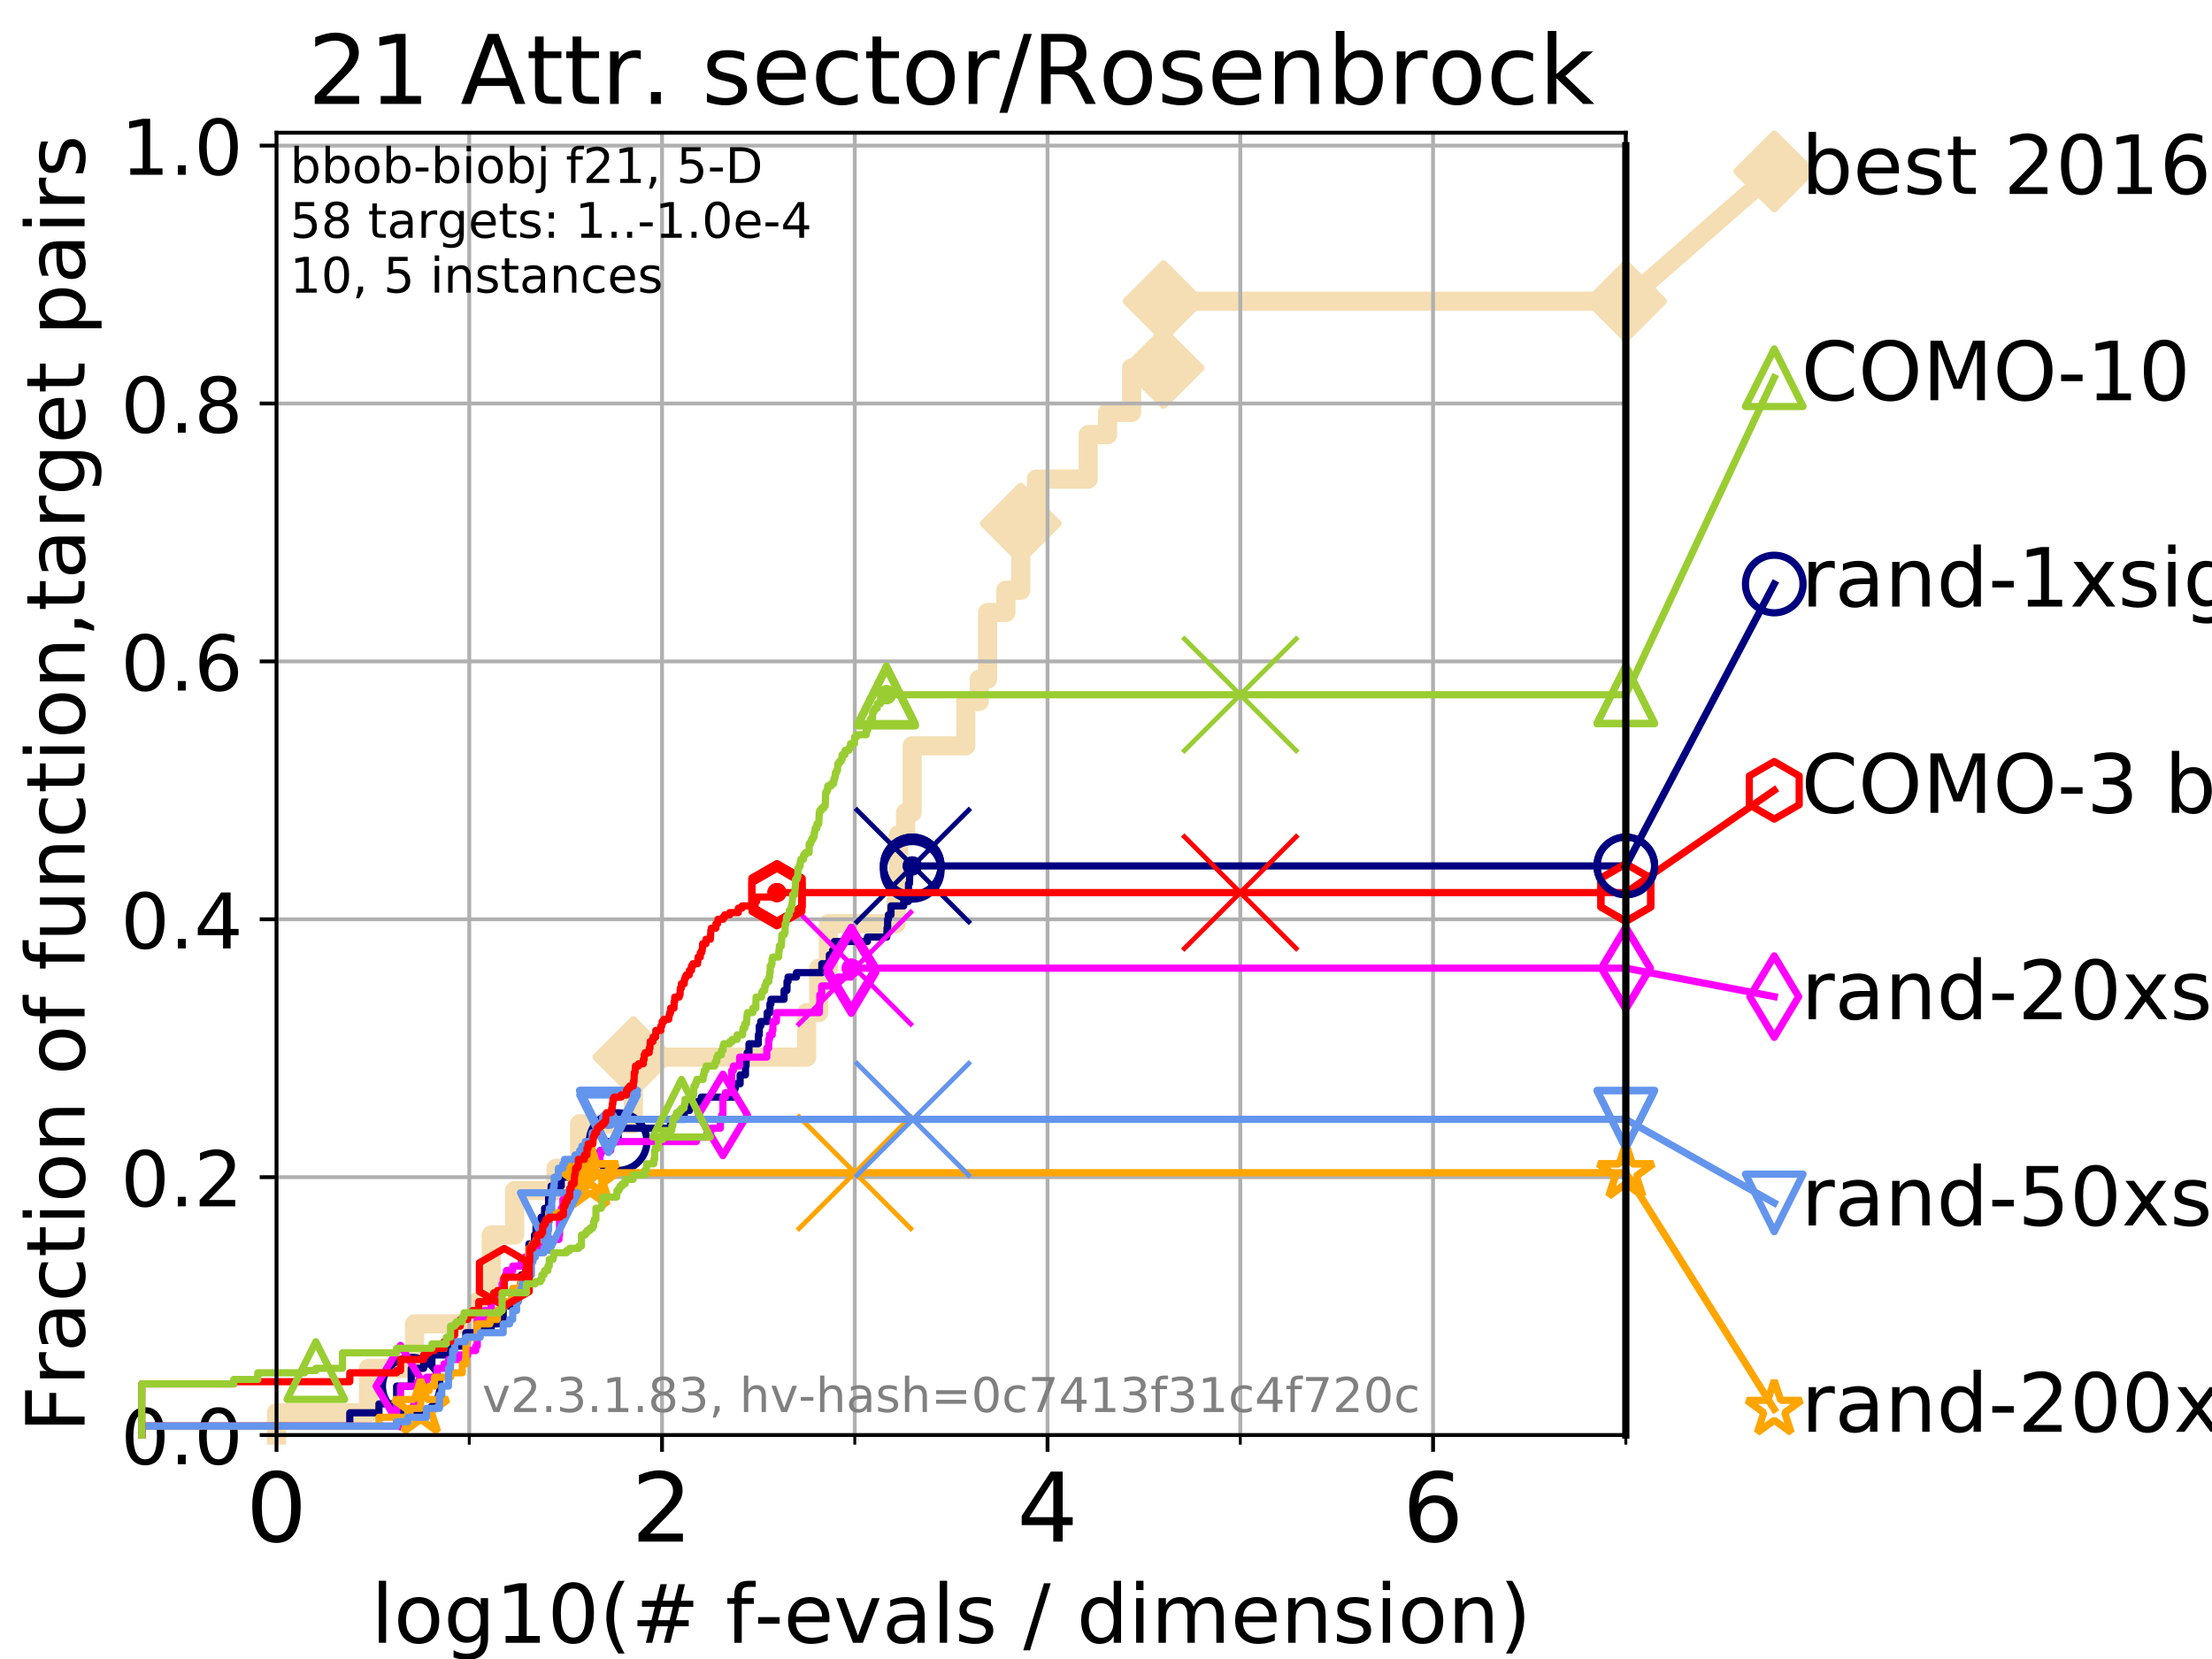 <?xml version="1.0" encoding="utf-8" standalone="no"?>
<!DOCTYPE svg PUBLIC "-//W3C//DTD SVG 1.1//EN"
  "http://www.w3.org/Graphics/SVG/1.1/DTD/svg11.dtd">
<!-- Created with matplotlib (https://matplotlib.org/) -->
<svg height="345.6pt" version="1.1" viewBox="0 0 460.8 345.6" width="460.8pt" xmlns="http://www.w3.org/2000/svg" xmlns:xlink="http://www.w3.org/1999/xlink">
 <defs>
  <style type="text/css">
*{stroke-linecap:butt;stroke-linejoin:round;}
  </style>
 </defs>
 <g id="figure_1">
  <g id="patch_1">
   <path d="M 0 345.6 
L 460.8 345.6 
L 460.8 0 
L 0 0 
z
" style="fill:#ffffff;"/>
  </g>
  <g id="axes_1">
   <g id="patch_2">
    <path d="M 57.6 298.944 
L 338.688 298.944 
L 338.688 27.648 
L 57.6 27.648 
z
" style="fill:#ffffff;"/>
   </g>
   <g id="line2d_1">
    <path d="M 57.6 298.944 
L 57.6 294.313 
L 76.759 294.313 
L 76.759 285.05 
L 86.351 285.05 
L 86.351 275.788 
L 99.418 275.788 
L 99.418 271.157 
L 102.331 271.157 
L 102.331 257.263 
L 107.213 257.263 
L 107.213 248.001 
L 115.835 248.001 
L 115.835 243.37 
L 120.759 243.37 
L 120.759 234.107 
L 131.938 234.107 
L 131.938 220.214 
L 168.042 220.214 
L 168.042 210.951 
L 170.548 210.951 
L 170.548 201.689 
L 172.564 201.689 
L 172.564 192.426 
L 186.668 192.426 
L 186.668 187.795 
L 187.17 187.795 
L 187.17 173.901 
L 188.662 173.901 
L 188.662 169.27 
L 190.021 169.27 
L 190.021 155.377 
L 201.187 155.377 
L 201.187 146.114 
L 204.003 146.114 
L 204.003 141.483 
L 205.732 141.483 
L 205.732 127.589 
L 209.547 127.589 
L 209.547 122.958 
L 212.64 122.958 
L 212.64 109.065 
L 215.925 109.065 
L 215.925 99.802 
L 226.693 99.802 
L 226.693 90.54 
L 230.723 90.54 
L 230.723 85.909 
L 235.744 85.909 
L 235.744 76.646 
L 242.385 76.646 
L 242.385 62.753 
L 338.688 62.753 
" style="fill:none;stroke:#f5deb3;stroke-linecap:square;stroke-width:4;"/>
   </g>
   <g id="line2d_2">
    <defs>
     <path d="M 0 7.778 
L 7.778 0 
L 0 -7.778 
L -7.778 0 
z
" id="mda843386ae" style="stroke:#f5deb3;stroke-linejoin:miter;stroke-width:1.5;"/>
    </defs>
    <g>
     <use style="fill:#f5deb3;stroke:#f5deb3;stroke-linejoin:miter;stroke-width:1.5;" x="131.938" xlink:href="#mda843386ae" y="220.214"/>
     <use style="fill:#f5deb3;stroke:#f5deb3;stroke-linejoin:miter;stroke-width:1.5;" x="212.64" xlink:href="#mda843386ae" y="109.065"/>
     <use style="fill:#f5deb3;stroke:#f5deb3;stroke-linejoin:miter;stroke-width:1.5;" x="242.385" xlink:href="#mda843386ae" y="76.646"/>
     <use style="fill:#f5deb3;stroke:#f5deb3;stroke-linejoin:miter;stroke-width:1.5;" x="242.385" xlink:href="#mda843386ae" y="62.753"/>
     <use style="fill:#f5deb3;stroke:#f5deb3;stroke-linejoin:miter;stroke-width:1.5;" x="338.688" xlink:href="#mda843386ae" y="62.753"/>
    </g>
   </g>
   <g id="line2d_3">
    <path style="fill:none;stroke:#f5deb3;stroke-linecap:square;stroke-width:4;"/>
    <g/>
   </g>
   <g id="line2d_4">
    <path d="M 338.688 62.753 
L 369.608 35.706 
" style="fill:none;stroke:#f5deb3;stroke-linecap:square;stroke-width:4;"/>
    <g>
     <use style="fill:#f5deb3;stroke:#f5deb3;stroke-linejoin:miter;stroke-width:1.5;" x="338.688" xlink:href="#mda843386ae" y="62.753"/>
     <use style="fill:#f5deb3;stroke:#f5deb3;stroke-linejoin:miter;stroke-width:1.5;" x="369.608" xlink:href="#mda843386ae" y="35.706"/>
    </g>
   </g>
   <g id="matplotlib.axis_1">
    <g id="xtick_1">
     <g id="line2d_5">
      <path clip-path="url(#pf6cbb2739e)" d="M 57.6 298.944 
L 57.6 27.648 
" style="fill:none;stroke:#b0b0b0;stroke-linecap:square;stroke-width:0.8;"/>
     </g>
     <g id="line2d_6">
      <defs>
       <path d="M 0 0 
L 0 3.5 
" id="md5c62b5fd6" style="stroke:#000000;stroke-width:0.8;"/>
      </defs>
      <g>
       <use style="stroke:#000000;stroke-width:0.8;" x="57.6" xlink:href="#md5c62b5fd6" y="298.944"/>
      </g>
     </g>
     <g id="text_1">
      <!-- 0 -->
      <defs>
       <path d="M 31.781 66.406 
Q 24.172 66.406 20.328 58.906 
Q 16.5 51.422 16.5 36.375 
Q 16.5 21.391 20.328 13.891 
Q 24.172 6.391 31.781 6.391 
Q 39.453 6.391 43.281 13.891 
Q 47.125 21.391 47.125 36.375 
Q 47.125 51.422 43.281 58.906 
Q 39.453 66.406 31.781 66.406 
z
M 31.781 74.219 
Q 44.047 74.219 50.516 64.516 
Q 56.984 54.828 56.984 36.375 
Q 56.984 17.969 50.516 8.266 
Q 44.047 -1.422 31.781 -1.422 
Q 19.531 -1.422 13.062 8.266 
Q 6.594 17.969 6.594 36.375 
Q 6.594 54.828 13.062 64.516 
Q 19.531 74.219 31.781 74.219 
z
" id="DejaVuSans-48"/>
      </defs>
      <g transform="translate(51.237 321.141)scale(0.2 -0.2)">
       <use xlink:href="#DejaVuSans-48"/>
      </g>
     </g>
    </g>
    <g id="xtick_2">
     <g id="line2d_7">
      <path clip-path="url(#pf6cbb2739e)" d="M 137.911 298.944 
L 137.911 27.648 
" style="fill:none;stroke:#b0b0b0;stroke-linecap:square;stroke-width:0.8;"/>
     </g>
     <g id="line2d_8">
      <g>
       <use style="stroke:#000000;stroke-width:0.8;" x="137.911" xlink:href="#md5c62b5fd6" y="298.944"/>
      </g>
     </g>
     <g id="text_2">
      <!-- 2 -->
      <defs>
       <path d="M 19.188 8.297 
L 53.609 8.297 
L 53.609 0 
L 7.328 0 
L 7.328 8.297 
Q 12.938 14.109 22.625 23.891 
Q 32.328 33.688 34.812 36.531 
Q 39.547 41.844 41.422 45.531 
Q 43.312 49.219 43.312 52.781 
Q 43.312 58.594 39.234 62.25 
Q 35.156 65.922 28.609 65.922 
Q 23.969 65.922 18.812 64.312 
Q 13.672 62.703 7.812 59.422 
L 7.812 69.391 
Q 13.766 71.781 18.938 73 
Q 24.125 74.219 28.422 74.219 
Q 39.75 74.219 46.484 68.547 
Q 53.219 62.891 53.219 53.422 
Q 53.219 48.922 51.531 44.891 
Q 49.859 40.875 45.406 35.406 
Q 44.188 33.984 37.641 27.219 
Q 31.109 20.453 19.188 8.297 
z
" id="DejaVuSans-50"/>
      </defs>
      <g transform="translate(131.548 321.141)scale(0.2 -0.2)">
       <use xlink:href="#DejaVuSans-50"/>
      </g>
     </g>
    </g>
    <g id="xtick_3">
     <g id="line2d_9">
      <path clip-path="url(#pf6cbb2739e)" d="M 218.222 298.944 
L 218.222 27.648 
" style="fill:none;stroke:#b0b0b0;stroke-linecap:square;stroke-width:0.8;"/>
     </g>
     <g id="line2d_10">
      <g>
       <use style="stroke:#000000;stroke-width:0.8;" x="218.222" xlink:href="#md5c62b5fd6" y="298.944"/>
      </g>
     </g>
     <g id="text_3">
      <!-- 4 -->
      <defs>
       <path d="M 37.797 64.312 
L 12.891 25.391 
L 37.797 25.391 
z
M 35.203 72.906 
L 47.609 72.906 
L 47.609 25.391 
L 58.016 25.391 
L 58.016 17.188 
L 47.609 17.188 
L 47.609 0 
L 37.797 0 
L 37.797 17.188 
L 4.891 17.188 
L 4.891 26.703 
z
" id="DejaVuSans-52"/>
      </defs>
      <g transform="translate(211.859 321.141)scale(0.2 -0.2)">
       <use xlink:href="#DejaVuSans-52"/>
      </g>
     </g>
    </g>
    <g id="xtick_4">
     <g id="line2d_11">
      <path clip-path="url(#pf6cbb2739e)" d="M 298.533 298.944 
L 298.533 27.648 
" style="fill:none;stroke:#b0b0b0;stroke-linecap:square;stroke-width:0.8;"/>
     </g>
     <g id="line2d_12">
      <g>
       <use style="stroke:#000000;stroke-width:0.8;" x="298.533" xlink:href="#md5c62b5fd6" y="298.944"/>
      </g>
     </g>
     <g id="text_4">
      <!-- 6 -->
      <defs>
       <path d="M 33.016 40.375 
Q 26.375 40.375 22.484 35.828 
Q 18.609 31.297 18.609 23.391 
Q 18.609 15.531 22.484 10.953 
Q 26.375 6.391 33.016 6.391 
Q 39.656 6.391 43.531 10.953 
Q 47.406 15.531 47.406 23.391 
Q 47.406 31.297 43.531 35.828 
Q 39.656 40.375 33.016 40.375 
z
M 52.594 71.297 
L 52.594 62.312 
Q 48.875 64.062 45.094 64.984 
Q 41.312 65.922 37.594 65.922 
Q 27.828 65.922 22.672 59.328 
Q 17.531 52.734 16.797 39.406 
Q 19.672 43.656 24.016 45.922 
Q 28.375 48.188 33.594 48.188 
Q 44.578 48.188 50.953 41.516 
Q 57.328 34.859 57.328 23.391 
Q 57.328 12.156 50.688 5.359 
Q 44.047 -1.422 33.016 -1.422 
Q 20.359 -1.422 13.672 8.266 
Q 6.984 17.969 6.984 36.375 
Q 6.984 53.656 15.188 63.938 
Q 23.391 74.219 37.203 74.219 
Q 40.922 74.219 44.703 73.484 
Q 48.484 72.75 52.594 71.297 
z
" id="DejaVuSans-54"/>
      </defs>
      <g transform="translate(292.17 321.141)scale(0.2 -0.2)">
       <use xlink:href="#DejaVuSans-54"/>
      </g>
     </g>
    </g>
    <g id="xtick_5">
     <g id="line2d_13">
      <path clip-path="url(#pf6cbb2739e)" d="M 97.755 298.944 
L 97.755 27.648 
" style="fill:none;stroke:#b0b0b0;stroke-linecap:square;stroke-width:0.8;"/>
     </g>
     <g id="line2d_14">
      <defs>
       <path d="M 0 0 
L 0 2 
" id="m0278fbfda6" style="stroke:#000000;stroke-width:0.6;"/>
      </defs>
      <g>
       <use style="stroke:#000000;stroke-width:0.6;" x="97.755" xlink:href="#m0278fbfda6" y="298.944"/>
      </g>
     </g>
    </g>
    <g id="xtick_6">
     <g id="line2d_15">
      <path clip-path="url(#pf6cbb2739e)" d="M 178.066 298.944 
L 178.066 27.648 
" style="fill:none;stroke:#b0b0b0;stroke-linecap:square;stroke-width:0.8;"/>
     </g>
     <g id="line2d_16">
      <g>
       <use style="stroke:#000000;stroke-width:0.6;" x="178.066" xlink:href="#m0278fbfda6" y="298.944"/>
      </g>
     </g>
    </g>
    <g id="xtick_7">
     <g id="line2d_17">
      <path clip-path="url(#pf6cbb2739e)" d="M 258.377 298.944 
L 258.377 27.648 
" style="fill:none;stroke:#b0b0b0;stroke-linecap:square;stroke-width:0.8;"/>
     </g>
     <g id="line2d_18">
      <g>
       <use style="stroke:#000000;stroke-width:0.6;" x="258.377" xlink:href="#m0278fbfda6" y="298.944"/>
      </g>
     </g>
    </g>
    <g id="xtick_8">
     <g id="line2d_19">
      <path clip-path="url(#pf6cbb2739e)" d="M 338.688 298.944 
L 338.688 27.648 
" style="fill:none;stroke:#b0b0b0;stroke-linecap:square;stroke-width:0.8;"/>
     </g>
     <g id="line2d_20">
      <g>
       <use style="stroke:#000000;stroke-width:0.6;" x="338.688" xlink:href="#m0278fbfda6" y="298.944"/>
      </g>
     </g>
    </g>
    <g id="text_5">
     <!-- log10(# f-evals / dimension) -->
     <defs>
      <path d="M 9.422 75.984 
L 18.406 75.984 
L 18.406 0 
L 9.422 0 
z
" id="DejaVuSans-108"/>
      <path d="M 30.609 48.391 
Q 23.391 48.391 19.188 42.75 
Q 14.984 37.109 14.984 27.297 
Q 14.984 17.484 19.156 11.844 
Q 23.344 6.203 30.609 6.203 
Q 37.797 6.203 41.984 11.859 
Q 46.188 17.531 46.188 27.297 
Q 46.188 37.016 41.984 42.703 
Q 37.797 48.391 30.609 48.391 
z
M 30.609 56 
Q 42.328 56 49.016 48.375 
Q 55.719 40.766 55.719 27.297 
Q 55.719 13.875 49.016 6.219 
Q 42.328 -1.422 30.609 -1.422 
Q 18.844 -1.422 12.172 6.219 
Q 5.516 13.875 5.516 27.297 
Q 5.516 40.766 12.172 48.375 
Q 18.844 56 30.609 56 
z
" id="DejaVuSans-111"/>
      <path d="M 45.406 27.984 
Q 45.406 37.75 41.375 43.109 
Q 37.359 48.484 30.078 48.484 
Q 22.859 48.484 18.828 43.109 
Q 14.797 37.75 14.797 27.984 
Q 14.797 18.266 18.828 12.891 
Q 22.859 7.516 30.078 7.516 
Q 37.359 7.516 41.375 12.891 
Q 45.406 18.266 45.406 27.984 
z
M 54.391 6.781 
Q 54.391 -7.172 48.188 -13.984 
Q 42 -20.797 29.203 -20.797 
Q 24.469 -20.797 20.266 -20.094 
Q 16.062 -19.391 12.109 -17.922 
L 12.109 -9.188 
Q 16.062 -11.328 19.922 -12.344 
Q 23.781 -13.375 27.781 -13.375 
Q 36.625 -13.375 41.016 -8.766 
Q 45.406 -4.156 45.406 5.172 
L 45.406 9.625 
Q 42.625 4.781 38.281 2.391 
Q 33.938 0 27.875 0 
Q 17.828 0 11.672 7.656 
Q 5.516 15.328 5.516 27.984 
Q 5.516 40.672 11.672 48.328 
Q 17.828 56 27.875 56 
Q 33.938 56 38.281 53.609 
Q 42.625 51.219 45.406 46.391 
L 45.406 54.688 
L 54.391 54.688 
z
" id="DejaVuSans-103"/>
      <path d="M 12.406 8.297 
L 28.516 8.297 
L 28.516 63.922 
L 10.984 60.406 
L 10.984 69.391 
L 28.422 72.906 
L 38.281 72.906 
L 38.281 8.297 
L 54.391 8.297 
L 54.391 0 
L 12.406 0 
z
" id="DejaVuSans-49"/>
      <path d="M 31 75.875 
Q 24.469 64.656 21.281 53.656 
Q 18.109 42.672 18.109 31.391 
Q 18.109 20.125 21.312 9.062 
Q 24.516 -2 31 -13.188 
L 23.188 -13.188 
Q 15.875 -1.703 12.234 9.375 
Q 8.594 20.453 8.594 31.391 
Q 8.594 42.281 12.203 53.312 
Q 15.828 64.359 23.188 75.875 
z
" id="DejaVuSans-40"/>
      <path d="M 51.125 44 
L 36.922 44 
L 32.812 27.688 
L 47.125 27.688 
z
M 43.797 71.781 
L 38.719 51.516 
L 52.984 51.516 
L 58.109 71.781 
L 65.922 71.781 
L 60.891 51.516 
L 76.125 51.516 
L 76.125 44 
L 58.984 44 
L 54.984 27.688 
L 70.516 27.688 
L 70.516 20.219 
L 53.078 20.219 
L 48 0 
L 40.188 0 
L 45.219 20.219 
L 30.906 20.219 
L 25.875 0 
L 18.016 0 
L 23.094 20.219 
L 7.719 20.219 
L 7.719 27.688 
L 24.906 27.688 
L 29 44 
L 13.281 44 
L 13.281 51.516 
L 30.906 51.516 
L 35.891 71.781 
z
" id="DejaVuSans-35"/>
      <path id="DejaVuSans-32"/>
      <path d="M 37.109 75.984 
L 37.109 68.5 
L 28.516 68.5 
Q 23.688 68.5 21.797 66.547 
Q 19.922 64.594 19.922 59.516 
L 19.922 54.688 
L 34.719 54.688 
L 34.719 47.703 
L 19.922 47.703 
L 19.922 0 
L 10.891 0 
L 10.891 47.703 
L 2.297 47.703 
L 2.297 54.688 
L 10.891 54.688 
L 10.891 58.5 
Q 10.891 67.625 15.141 71.797 
Q 19.391 75.984 28.609 75.984 
z
" id="DejaVuSans-102"/>
      <path d="M 4.891 31.391 
L 31.203 31.391 
L 31.203 23.391 
L 4.891 23.391 
z
" id="DejaVuSans-45"/>
      <path d="M 56.203 29.594 
L 56.203 25.203 
L 14.891 25.203 
Q 15.484 15.922 20.484 11.062 
Q 25.484 6.203 34.422 6.203 
Q 39.594 6.203 44.453 7.469 
Q 49.312 8.734 54.109 11.281 
L 54.109 2.781 
Q 49.266 0.734 44.188 -0.344 
Q 39.109 -1.422 33.891 -1.422 
Q 20.797 -1.422 13.156 6.188 
Q 5.516 13.812 5.516 26.812 
Q 5.516 40.234 12.766 48.109 
Q 20.016 56 32.328 56 
Q 43.359 56 49.781 48.891 
Q 56.203 41.797 56.203 29.594 
z
M 47.219 32.234 
Q 47.125 39.594 43.094 43.984 
Q 39.062 48.391 32.422 48.391 
Q 24.906 48.391 20.391 44.141 
Q 15.875 39.891 15.188 32.172 
z
" id="DejaVuSans-101"/>
      <path d="M 2.984 54.688 
L 12.5 54.688 
L 29.594 8.797 
L 46.688 54.688 
L 56.203 54.688 
L 35.688 0 
L 23.484 0 
z
" id="DejaVuSans-118"/>
      <path d="M 34.281 27.484 
Q 23.391 27.484 19.188 25 
Q 14.984 22.516 14.984 16.5 
Q 14.984 11.719 18.141 8.906 
Q 21.297 6.109 26.703 6.109 
Q 34.188 6.109 38.703 11.406 
Q 43.219 16.703 43.219 25.484 
L 43.219 27.484 
z
M 52.203 31.203 
L 52.203 0 
L 43.219 0 
L 43.219 8.297 
Q 40.141 3.328 35.547 0.953 
Q 30.953 -1.422 24.312 -1.422 
Q 15.922 -1.422 10.953 3.297 
Q 6 8.016 6 15.922 
Q 6 25.141 12.172 29.828 
Q 18.359 34.516 30.609 34.516 
L 43.219 34.516 
L 43.219 35.406 
Q 43.219 41.609 39.141 45 
Q 35.062 48.391 27.688 48.391 
Q 23 48.391 18.547 47.266 
Q 14.109 46.141 10.016 43.891 
L 10.016 52.203 
Q 14.938 54.109 19.578 55.047 
Q 24.219 56 28.609 56 
Q 40.484 56 46.344 49.844 
Q 52.203 43.703 52.203 31.203 
z
" id="DejaVuSans-97"/>
      <path d="M 44.281 53.078 
L 44.281 44.578 
Q 40.484 46.531 36.375 47.5 
Q 32.281 48.484 27.875 48.484 
Q 21.188 48.484 17.844 46.438 
Q 14.5 44.391 14.5 40.281 
Q 14.5 37.156 16.891 35.375 
Q 19.281 33.594 26.516 31.984 
L 29.594 31.297 
Q 39.156 29.25 43.188 25.516 
Q 47.219 21.781 47.219 15.094 
Q 47.219 7.469 41.188 3.016 
Q 35.156 -1.422 24.609 -1.422 
Q 20.219 -1.422 15.453 -0.562 
Q 10.688 0.297 5.422 2 
L 5.422 11.281 
Q 10.406 8.688 15.234 7.391 
Q 20.062 6.109 24.812 6.109 
Q 31.156 6.109 34.562 8.281 
Q 37.984 10.453 37.984 14.406 
Q 37.984 18.062 35.516 20.016 
Q 33.062 21.969 24.703 23.781 
L 21.578 24.516 
Q 13.234 26.266 9.516 29.906 
Q 5.812 33.547 5.812 39.891 
Q 5.812 47.609 11.281 51.797 
Q 16.75 56 26.812 56 
Q 31.781 56 36.172 55.266 
Q 40.578 54.547 44.281 53.078 
z
" id="DejaVuSans-115"/>
      <path d="M 25.391 72.906 
L 33.688 72.906 
L 8.297 -9.281 
L 0 -9.281 
z
" id="DejaVuSans-47"/>
      <path d="M 45.406 46.391 
L 45.406 75.984 
L 54.391 75.984 
L 54.391 0 
L 45.406 0 
L 45.406 8.203 
Q 42.578 3.328 38.25 0.953 
Q 33.938 -1.422 27.875 -1.422 
Q 17.969 -1.422 11.734 6.484 
Q 5.516 14.406 5.516 27.297 
Q 5.516 40.188 11.734 48.094 
Q 17.969 56 27.875 56 
Q 33.938 56 38.25 53.625 
Q 42.578 51.266 45.406 46.391 
z
M 14.797 27.297 
Q 14.797 17.391 18.875 11.75 
Q 22.953 6.109 30.078 6.109 
Q 37.203 6.109 41.297 11.75 
Q 45.406 17.391 45.406 27.297 
Q 45.406 37.203 41.297 42.844 
Q 37.203 48.484 30.078 48.484 
Q 22.953 48.484 18.875 42.844 
Q 14.797 37.203 14.797 27.297 
z
" id="DejaVuSans-100"/>
      <path d="M 9.422 54.688 
L 18.406 54.688 
L 18.406 0 
L 9.422 0 
z
M 9.422 75.984 
L 18.406 75.984 
L 18.406 64.594 
L 9.422 64.594 
z
" id="DejaVuSans-105"/>
      <path d="M 52 44.188 
Q 55.375 50.25 60.062 53.125 
Q 64.75 56 71.094 56 
Q 79.641 56 84.281 50.016 
Q 88.922 44.047 88.922 33.016 
L 88.922 0 
L 79.891 0 
L 79.891 32.719 
Q 79.891 40.578 77.094 44.375 
Q 74.312 48.188 68.609 48.188 
Q 61.625 48.188 57.562 43.547 
Q 53.516 38.922 53.516 30.906 
L 53.516 0 
L 44.484 0 
L 44.484 32.719 
Q 44.484 40.625 41.703 44.406 
Q 38.922 48.188 33.109 48.188 
Q 26.219 48.188 22.156 43.531 
Q 18.109 38.875 18.109 30.906 
L 18.109 0 
L 9.078 0 
L 9.078 54.688 
L 18.109 54.688 
L 18.109 46.188 
Q 21.188 51.219 25.484 53.609 
Q 29.781 56 35.688 56 
Q 41.656 56 45.828 52.969 
Q 50 49.953 52 44.188 
z
" id="DejaVuSans-109"/>
      <path d="M 54.891 33.016 
L 54.891 0 
L 45.906 0 
L 45.906 32.719 
Q 45.906 40.484 42.875 44.328 
Q 39.844 48.188 33.797 48.188 
Q 26.516 48.188 22.312 43.547 
Q 18.109 38.922 18.109 30.906 
L 18.109 0 
L 9.078 0 
L 9.078 54.688 
L 18.109 54.688 
L 18.109 46.188 
Q 21.344 51.125 25.703 53.562 
Q 30.078 56 35.797 56 
Q 45.219 56 50.047 50.172 
Q 54.891 44.344 54.891 33.016 
z
" id="DejaVuSans-110"/>
      <path d="M 8.016 75.875 
L 15.828 75.875 
Q 23.141 64.359 26.781 53.312 
Q 30.422 42.281 30.422 31.391 
Q 30.422 20.453 26.781 9.375 
Q 23.141 -1.703 15.828 -13.188 
L 8.016 -13.188 
Q 14.5 -2 17.703 9.062 
Q 20.906 20.125 20.906 31.391 
Q 20.906 42.672 17.703 53.656 
Q 14.5 64.656 8.016 75.875 
z
" id="DejaVuSans-41"/>
     </defs>
     <g transform="translate(77.303 342.218)scale(0.17 -0.17)">
      <use xlink:href="#DejaVuSans-108"/>
      <use x="27.783" xlink:href="#DejaVuSans-111"/>
      <use x="88.965" xlink:href="#DejaVuSans-103"/>
      <use x="152.441" xlink:href="#DejaVuSans-49"/>
      <use x="216.064" xlink:href="#DejaVuSans-48"/>
      <use x="279.688" xlink:href="#DejaVuSans-40"/>
      <use x="318.701" xlink:href="#DejaVuSans-35"/>
      <use x="402.49" xlink:href="#DejaVuSans-32"/>
      <use x="434.277" xlink:href="#DejaVuSans-102"/>
      <use x="469.404" xlink:href="#DejaVuSans-45"/>
      <use x="505.488" xlink:href="#DejaVuSans-101"/>
      <use x="567.012" xlink:href="#DejaVuSans-118"/>
      <use x="626.191" xlink:href="#DejaVuSans-97"/>
      <use x="687.471" xlink:href="#DejaVuSans-108"/>
      <use x="715.254" xlink:href="#DejaVuSans-115"/>
      <use x="767.354" xlink:href="#DejaVuSans-32"/>
      <use x="799.141" xlink:href="#DejaVuSans-47"/>
      <use x="832.832" xlink:href="#DejaVuSans-32"/>
      <use x="864.619" xlink:href="#DejaVuSans-100"/>
      <use x="928.096" xlink:href="#DejaVuSans-105"/>
      <use x="955.879" xlink:href="#DejaVuSans-109"/>
      <use x="1053.291" xlink:href="#DejaVuSans-101"/>
      <use x="1114.814" xlink:href="#DejaVuSans-110"/>
      <use x="1178.193" xlink:href="#DejaVuSans-115"/>
      <use x="1230.293" xlink:href="#DejaVuSans-105"/>
      <use x="1258.076" xlink:href="#DejaVuSans-111"/>
      <use x="1319.258" xlink:href="#DejaVuSans-110"/>
      <use x="1382.637" xlink:href="#DejaVuSans-41"/>
     </g>
    </g>
   </g>
   <g id="matplotlib.axis_2">
    <g id="ytick_1">
     <g id="line2d_21">
      <path clip-path="url(#pf6cbb2739e)" d="M 57.6 298.944 
L 338.688 298.944 
" style="fill:none;stroke:#b0b0b0;stroke-linecap:square;stroke-width:0.8;"/>
     </g>
     <g id="line2d_22">
      <defs>
       <path d="M 0 0 
L -3.5 0 
" id="m80585e24df" style="stroke:#000000;stroke-width:0.8;"/>
      </defs>
      <g>
       <use style="stroke:#000000;stroke-width:0.8;" x="57.6" xlink:href="#m80585e24df" y="298.944"/>
      </g>
     </g>
     <g id="text_6">
      <!-- 0.0 -->
      <defs>
       <path d="M 10.688 12.406 
L 21 12.406 
L 21 0 
L 10.688 0 
z
" id="DejaVuSans-46"/>
      </defs>
      <g transform="translate(25.155 305.023)scale(0.16 -0.16)">
       <use xlink:href="#DejaVuSans-48"/>
       <use x="63.623" xlink:href="#DejaVuSans-46"/>
       <use x="95.41" xlink:href="#DejaVuSans-48"/>
      </g>
     </g>
    </g>
    <g id="ytick_2">
     <g id="line2d_23">
      <path clip-path="url(#pf6cbb2739e)" d="M 57.6 245.222 
L 338.688 245.222 
" style="fill:none;stroke:#b0b0b0;stroke-linecap:square;stroke-width:0.8;"/>
     </g>
     <g id="line2d_24">
      <g>
       <use style="stroke:#000000;stroke-width:0.8;" x="57.6" xlink:href="#m80585e24df" y="245.222"/>
      </g>
     </g>
     <g id="text_7">
      <!-- 0.2 -->
      <g transform="translate(25.155 251.301)scale(0.16 -0.16)">
       <use xlink:href="#DejaVuSans-48"/>
       <use x="63.623" xlink:href="#DejaVuSans-46"/>
       <use x="95.41" xlink:href="#DejaVuSans-50"/>
      </g>
     </g>
    </g>
    <g id="ytick_3">
     <g id="line2d_25">
      <path clip-path="url(#pf6cbb2739e)" d="M 57.6 191.5 
L 338.688 191.5 
" style="fill:none;stroke:#b0b0b0;stroke-linecap:square;stroke-width:0.8;"/>
     </g>
     <g id="line2d_26">
      <g>
       <use style="stroke:#000000;stroke-width:0.8;" x="57.6" xlink:href="#m80585e24df" y="191.5"/>
      </g>
     </g>
     <g id="text_8">
      <!-- 0.4 -->
      <g transform="translate(25.155 197.579)scale(0.16 -0.16)">
       <use xlink:href="#DejaVuSans-48"/>
       <use x="63.623" xlink:href="#DejaVuSans-46"/>
       <use x="95.41" xlink:href="#DejaVuSans-52"/>
      </g>
     </g>
    </g>
    <g id="ytick_4">
     <g id="line2d_27">
      <path clip-path="url(#pf6cbb2739e)" d="M 57.6 137.778 
L 338.688 137.778 
" style="fill:none;stroke:#b0b0b0;stroke-linecap:square;stroke-width:0.8;"/>
     </g>
     <g id="line2d_28">
      <g>
       <use style="stroke:#000000;stroke-width:0.8;" x="57.6" xlink:href="#m80585e24df" y="137.778"/>
      </g>
     </g>
     <g id="text_9">
      <!-- 0.6 -->
      <g transform="translate(25.155 143.857)scale(0.16 -0.16)">
       <use xlink:href="#DejaVuSans-48"/>
       <use x="63.623" xlink:href="#DejaVuSans-46"/>
       <use x="95.41" xlink:href="#DejaVuSans-54"/>
      </g>
     </g>
    </g>
    <g id="ytick_5">
     <g id="line2d_29">
      <path clip-path="url(#pf6cbb2739e)" d="M 57.6 84.056 
L 338.688 84.056 
" style="fill:none;stroke:#b0b0b0;stroke-linecap:square;stroke-width:0.8;"/>
     </g>
     <g id="line2d_30">
      <g>
       <use style="stroke:#000000;stroke-width:0.8;" x="57.6" xlink:href="#m80585e24df" y="84.056"/>
      </g>
     </g>
     <g id="text_10">
      <!-- 0.8 -->
      <defs>
       <path d="M 31.781 34.625 
Q 24.75 34.625 20.719 30.859 
Q 16.703 27.094 16.703 20.516 
Q 16.703 13.922 20.719 10.156 
Q 24.75 6.391 31.781 6.391 
Q 38.812 6.391 42.859 10.172 
Q 46.922 13.969 46.922 20.516 
Q 46.922 27.094 42.891 30.859 
Q 38.875 34.625 31.781 34.625 
z
M 21.922 38.812 
Q 15.578 40.375 12.031 44.719 
Q 8.5 49.078 8.5 55.328 
Q 8.5 64.062 14.719 69.141 
Q 20.953 74.219 31.781 74.219 
Q 42.672 74.219 48.875 69.141 
Q 55.078 64.062 55.078 55.328 
Q 55.078 49.078 51.531 44.719 
Q 48 40.375 41.703 38.812 
Q 48.828 37.156 52.797 32.312 
Q 56.781 27.484 56.781 20.516 
Q 56.781 9.906 50.312 4.234 
Q 43.844 -1.422 31.781 -1.422 
Q 19.734 -1.422 13.25 4.234 
Q 6.781 9.906 6.781 20.516 
Q 6.781 27.484 10.781 32.312 
Q 14.797 37.156 21.922 38.812 
z
M 18.312 54.391 
Q 18.312 48.734 21.844 45.562 
Q 25.391 42.391 31.781 42.391 
Q 38.141 42.391 41.719 45.562 
Q 45.312 48.734 45.312 54.391 
Q 45.312 60.062 41.719 63.234 
Q 38.141 66.406 31.781 66.406 
Q 25.391 66.406 21.844 63.234 
Q 18.312 60.062 18.312 54.391 
z
" id="DejaVuSans-56"/>
      </defs>
      <g transform="translate(25.155 90.135)scale(0.16 -0.16)">
       <use xlink:href="#DejaVuSans-48"/>
       <use x="63.623" xlink:href="#DejaVuSans-46"/>
       <use x="95.41" xlink:href="#DejaVuSans-56"/>
      </g>
     </g>
    </g>
    <g id="ytick_6">
     <g id="line2d_31">
      <path clip-path="url(#pf6cbb2739e)" d="M 57.6 30.334 
L 338.688 30.334 
" style="fill:none;stroke:#b0b0b0;stroke-linecap:square;stroke-width:0.8;"/>
     </g>
     <g id="line2d_32">
      <g>
       <use style="stroke:#000000;stroke-width:0.8;" x="57.6" xlink:href="#m80585e24df" y="30.334"/>
      </g>
     </g>
     <g id="text_11">
      <!-- 1.0 -->
      <g transform="translate(25.155 36.413)scale(0.16 -0.16)">
       <use xlink:href="#DejaVuSans-49"/>
       <use x="63.623" xlink:href="#DejaVuSans-46"/>
       <use x="95.41" xlink:href="#DejaVuSans-48"/>
      </g>
     </g>
    </g>
    <g id="text_12">
     <!-- Fraction of function,target pairs -->
     <defs>
      <path d="M 9.812 72.906 
L 51.703 72.906 
L 51.703 64.594 
L 19.672 64.594 
L 19.672 43.109 
L 48.578 43.109 
L 48.578 34.812 
L 19.672 34.812 
L 19.672 0 
L 9.812 0 
z
" id="DejaVuSans-70"/>
      <path d="M 41.109 46.297 
Q 39.594 47.172 37.812 47.578 
Q 36.031 48 33.891 48 
Q 26.266 48 22.188 43.047 
Q 18.109 38.094 18.109 28.812 
L 18.109 0 
L 9.078 0 
L 9.078 54.688 
L 18.109 54.688 
L 18.109 46.188 
Q 20.953 51.172 25.484 53.578 
Q 30.031 56 36.531 56 
Q 37.453 56 38.578 55.875 
Q 39.703 55.766 41.062 55.516 
z
" id="DejaVuSans-114"/>
      <path d="M 48.781 52.594 
L 48.781 44.188 
Q 44.969 46.297 41.141 47.344 
Q 37.312 48.391 33.406 48.391 
Q 24.656 48.391 19.812 42.844 
Q 14.984 37.312 14.984 27.297 
Q 14.984 17.281 19.812 11.734 
Q 24.656 6.203 33.406 6.203 
Q 37.312 6.203 41.141 7.25 
Q 44.969 8.297 48.781 10.406 
L 48.781 2.094 
Q 45.016 0.344 40.984 -0.531 
Q 36.969 -1.422 32.422 -1.422 
Q 20.062 -1.422 12.781 6.344 
Q 5.516 14.109 5.516 27.297 
Q 5.516 40.672 12.859 48.328 
Q 20.219 56 33.016 56 
Q 37.156 56 41.109 55.141 
Q 45.062 54.297 48.781 52.594 
z
" id="DejaVuSans-99"/>
      <path d="M 18.312 70.219 
L 18.312 54.688 
L 36.812 54.688 
L 36.812 47.703 
L 18.312 47.703 
L 18.312 18.016 
Q 18.312 11.328 20.141 9.422 
Q 21.969 7.516 27.594 7.516 
L 36.812 7.516 
L 36.812 0 
L 27.594 0 
Q 17.188 0 13.234 3.875 
Q 9.281 7.766 9.281 18.016 
L 9.281 47.703 
L 2.688 47.703 
L 2.688 54.688 
L 9.281 54.688 
L 9.281 70.219 
z
" id="DejaVuSans-116"/>
      <path d="M 8.5 21.578 
L 8.5 54.688 
L 17.484 54.688 
L 17.484 21.922 
Q 17.484 14.156 20.5 10.266 
Q 23.531 6.391 29.594 6.391 
Q 36.859 6.391 41.078 11.031 
Q 45.312 15.672 45.312 23.688 
L 45.312 54.688 
L 54.297 54.688 
L 54.297 0 
L 45.312 0 
L 45.312 8.406 
Q 42.047 3.422 37.719 1 
Q 33.406 -1.422 27.688 -1.422 
Q 18.266 -1.422 13.375 4.438 
Q 8.5 10.297 8.5 21.578 
z
M 31.109 56 
z
" id="DejaVuSans-117"/>
      <path d="M 11.719 12.406 
L 22.016 12.406 
L 22.016 4 
L 14.016 -11.625 
L 7.719 -11.625 
L 11.719 4 
z
" id="DejaVuSans-44"/>
      <path d="M 18.109 8.203 
L 18.109 -20.797 
L 9.078 -20.797 
L 9.078 54.688 
L 18.109 54.688 
L 18.109 46.391 
Q 20.953 51.266 25.266 53.625 
Q 29.594 56 35.594 56 
Q 45.562 56 51.781 48.094 
Q 58.016 40.188 58.016 27.297 
Q 58.016 14.406 51.781 6.484 
Q 45.562 -1.422 35.594 -1.422 
Q 29.594 -1.422 25.266 0.953 
Q 20.953 3.328 18.109 8.203 
z
M 48.688 27.297 
Q 48.688 37.203 44.609 42.844 
Q 40.531 48.484 33.406 48.484 
Q 26.266 48.484 22.188 42.844 
Q 18.109 37.203 18.109 27.297 
Q 18.109 17.391 22.188 11.75 
Q 26.266 6.109 33.406 6.109 
Q 40.531 6.109 44.609 11.75 
Q 48.688 17.391 48.688 27.297 
z
" id="DejaVuSans-112"/>
     </defs>
     <g transform="translate(17.62 298.435)rotate(-90)scale(0.17 -0.17)">
      <use xlink:href="#DejaVuSans-70"/>
      <use x="57.41" xlink:href="#DejaVuSans-114"/>
      <use x="98.523" xlink:href="#DejaVuSans-97"/>
      <use x="159.803" xlink:href="#DejaVuSans-99"/>
      <use x="214.783" xlink:href="#DejaVuSans-116"/>
      <use x="253.992" xlink:href="#DejaVuSans-105"/>
      <use x="281.775" xlink:href="#DejaVuSans-111"/>
      <use x="342.957" xlink:href="#DejaVuSans-110"/>
      <use x="406.336" xlink:href="#DejaVuSans-32"/>
      <use x="438.123" xlink:href="#DejaVuSans-111"/>
      <use x="499.305" xlink:href="#DejaVuSans-102"/>
      <use x="534.51" xlink:href="#DejaVuSans-32"/>
      <use x="566.297" xlink:href="#DejaVuSans-102"/>
      <use x="601.502" xlink:href="#DejaVuSans-117"/>
      <use x="664.881" xlink:href="#DejaVuSans-110"/>
      <use x="728.26" xlink:href="#DejaVuSans-99"/>
      <use x="783.24" xlink:href="#DejaVuSans-116"/>
      <use x="822.449" xlink:href="#DejaVuSans-105"/>
      <use x="850.232" xlink:href="#DejaVuSans-111"/>
      <use x="911.414" xlink:href="#DejaVuSans-110"/>
      <use x="974.793" xlink:href="#DejaVuSans-44"/>
      <use x="1006.58" xlink:href="#DejaVuSans-116"/>
      <use x="1045.789" xlink:href="#DejaVuSans-97"/>
      <use x="1107.068" xlink:href="#DejaVuSans-114"/>
      <use x="1148.166" xlink:href="#DejaVuSans-103"/>
      <use x="1211.643" xlink:href="#DejaVuSans-101"/>
      <use x="1273.166" xlink:href="#DejaVuSans-116"/>
      <use x="1312.375" xlink:href="#DejaVuSans-32"/>
      <use x="1344.162" xlink:href="#DejaVuSans-112"/>
      <use x="1407.639" xlink:href="#DejaVuSans-97"/>
      <use x="1468.918" xlink:href="#DejaVuSans-105"/>
      <use x="1496.701" xlink:href="#DejaVuSans-114"/>
      <use x="1537.814" xlink:href="#DejaVuSans-115"/>
     </g>
    </g>
   </g>
   <g id="line2d_33">
    <defs>
     <path d="M 0 1.5 
C 0.398 1.5 0.779 1.342 1.061 1.061 
C 1.342 0.779 1.5 0.398 1.5 0 
C 1.5 -0.398 1.342 -0.779 1.061 -1.061 
C 0.779 -1.342 0.398 -1.5 0 -1.5 
C -0.398 -1.5 -0.779 -1.342 -1.061 -1.061 
C -1.342 -0.779 -1.5 -0.398 -1.5 0 
C -1.5 0.398 -1.342 0.779 -1.061 1.061 
C -0.779 1.342 -0.398 1.5 0 1.5 
z
" id="mb391fbcf68" style="stroke:#f5deb3;"/>
    </defs>
    <g>
     <use style="fill:#f5deb3;stroke:#f5deb3;" x="242.385" xlink:href="#mb391fbcf68" y="62.753"/>
     <use style="fill:#f5deb3;stroke:#f5deb3;" x="242.385" xlink:href="#mb391fbcf68" y="62.753"/>
    </g>
   </g>
   <g id="line2d_34">
    <defs>
     <path d="M 0 1.5 
C 0.398 1.5 0.779 1.342 1.061 1.061 
C 1.342 0.779 1.5 0.398 1.5 0 
C 1.5 -0.398 1.342 -0.779 1.061 -1.061 
C 0.779 -1.342 0.398 -1.5 0 -1.5 
C -0.398 -1.5 -0.779 -1.342 -1.061 -1.061 
C -1.342 -0.779 -1.5 -0.398 -1.5 0 
C -1.5 0.398 -1.342 0.779 -1.061 1.061 
C -0.779 1.342 -0.398 1.5 0 1.5 
z
" id="mc3498ca5c3" style="stroke:#000080;"/>
    </defs>
    <g>
     <use style="fill:#000080;stroke:#000080;" x="190.039" xlink:href="#mc3498ca5c3" y="180.385"/>
     <use style="fill:#000080;stroke:#000080;" x="190.039" xlink:href="#mc3498ca5c3" y="180.385"/>
    </g>
   </g>
   <g id="line2d_35">
    <path d="M 29.533 298.944 
L 29.533 297.092 
L 72.868 297.092 
L 72.868 294.313 
L 78.942 294.313 
L 78.942 292.46 
L 82.627 292.46 
L 82.627 288.755 
L 85.667 288.755 
L 85.667 285.05 
L 88.256 285.05 
L 88.256 284.124 
L 89.973 284.124 
L 89.973 282.272 
L 93.864 282.272 
L 93.864 280.419 
L 96.301 280.419 
L 96.301 279.493 
L 97.044 279.493 
L 97.044 277.64 
L 100.04 277.64 
L 100.04 276.714 
L 102.331 276.714 
L 102.331 275.788 
L 103.871 275.788 
L 103.871 274.862 
L 104.826 274.862 
L 104.826 272.083 
L 106.803 272.083 
L 106.803 271.157 
L 107.213 271.157 
L 107.213 268.378 
L 108.389 268.378 
L 108.389 267.452 
L 108.578 267.452 
L 108.578 265.599 
L 109.843 265.599 
L 109.843 261.894 
L 110.189 261.894 
L 110.189 259.116 
L 111.346 259.116 
L 111.346 257.263 
L 111.663 257.263 
L 111.663 255.411 
L 112.581 255.411 
L 112.581 254.484 
L 112.73 254.484 
L 112.73 253.558 
L 113.454 253.558 
L 113.454 251.706 
L 114.284 251.706 
L 114.284 248.927 
L 114.685 248.927 
L 114.685 248.001 
L 114.817 248.001 
L 114.817 247.075 
L 116.914 247.075 
L 116.914 245.222 
L 118.994 245.222 
L 118.994 243.37 
L 120.666 243.37 
L 120.666 242.443 
L 121.756 242.443 
L 121.756 240.591 
L 125.038 240.591 
L 125.038 239.665 
L 126.168 239.665 
L 126.168 237.812 
L 128.768 237.812 
L 128.768 235.033 
L 139.668 235.033 
L 139.668 233.181 
L 142.54 233.181 
L 142.54 231.328 
L 143.629 231.328 
L 143.629 230.402 
L 145.005 230.402 
L 145.005 229.476 
L 146.086 229.476 
L 146.086 228.55 
L 152.944 228.55 
L 152.944 226.697 
L 153.207 226.697 
L 153.207 225.771 
L 154.181 225.771 
L 154.181 223.918 
L 155.297 223.918 
L 155.297 222.066 
L 155.425 222.066 
L 155.425 220.214 
L 155.654 220.214 
L 155.654 219.287 
L 156.028 219.287 
L 156.028 217.435 
L 157.976 217.435 
L 157.976 215.582 
L 158.174 215.582 
L 158.174 213.73 
L 158.466 213.73 
L 158.466 212.804 
L 159.808 212.804 
L 159.808 210.951 
L 160.394 210.951 
L 160.394 209.099 
L 160.604 209.099 
L 160.604 208.172 
L 163.34 208.172 
L 163.34 206.32 
L 163.946 206.32 
L 163.946 204.467 
L 164.164 204.467 
L 164.164 203.541 
L 165.922 203.541 
L 165.922 202.615 
L 171.202 202.615 
L 171.202 200.762 
L 172.768 200.762 
L 172.768 198.91 
L 173.431 198.91 
L 173.431 197.984 
L 173.814 197.984 
L 173.814 196.131 
L 180.7 196.131 
L 180.7 195.205 
L 184.73 195.205 
L 184.783 193.353 
L 184.913 193.353 
L 184.913 191.5 
L 185.067 191.5 
L 185.067 190.574 
L 185.61 190.574 
L 185.61 188.721 
L 188.264 188.721 
L 188.264 187.795 
L 189.232 187.795 
L 189.262 184.09 
L 189.455 184.09 
L 189.542 181.311 
L 190.039 181.311 
L 190.039 180.385 
L 338.688 180.385 
L 338.688 180.385 
" style="fill:none;stroke:#000080;stroke-linecap:square;stroke-width:1.5;"/>
   </g>
   <g id="line2d_36">
    <defs>
     <path d="M 0 6 
C 1.591 6 3.117 5.368 4.243 4.243 
C 5.368 3.117 6 1.591 6 0 
C 6 -1.591 5.368 -3.117 4.243 -4.243 
C 3.117 -5.368 1.591 -6 0 -6 
C -1.591 -6 -3.117 -5.368 -4.243 -4.243 
C -5.368 -3.117 -6 -1.591 -6 0 
C -6 1.591 -5.368 3.117 -4.243 4.243 
C -3.117 5.368 -1.591 6 0 6 
z
" id="mfa19b94132" style="stroke:#000080;stroke-width:1.5;"/>
    </defs>
    <g>
     <use style="fill-opacity:0;stroke:#000080;stroke-width:1.5;" x="85.667" xlink:href="#mfa19b94132" y="288.755"/>
     <use style="fill-opacity:0;stroke:#000080;stroke-width:1.5;" x="128.768" xlink:href="#mfa19b94132" y="237.812"/>
     <use style="fill-opacity:0;stroke:#000080;stroke-width:1.5;" x="190.039" xlink:href="#mfa19b94132" y="181.311"/>
     <use style="fill-opacity:0;stroke:#000080;stroke-width:1.5;" x="190.039" xlink:href="#mfa19b94132" y="180.385"/>
     <use style="fill-opacity:0;stroke:#000080;stroke-width:1.5;" x="190.039" xlink:href="#mfa19b94132" y="180.385"/>
     <use style="fill-opacity:0;stroke:#000080;stroke-width:1.5;" x="338.688" xlink:href="#mfa19b94132" y="180.385"/>
    </g>
   </g>
   <g id="line2d_37">
    <path style="fill:none;stroke:#000080;stroke-linecap:square;stroke-width:1.5;"/>
    <g/>
   </g>
   <g id="line2d_38">
    <path clip-path="url(#pf6cbb2739e)" d="M 190.166 180.385 
" style="fill:none;stroke:#000080;stroke-linecap:square;stroke-width:1.5;"/>
    <defs>
     <path d="M -12 12 
L 12 -12 
M -12 -12 
L 12 12 
" id="mefc9c99999" style="stroke:#000080;"/>
    </defs>
    <g clip-path="url(#pf6cbb2739e)">
     <use style="fill:#000080;stroke:#000080;" x="190.166" xlink:href="#mefc9c99999" y="180.385"/>
    </g>
   </g>
   <g id="line2d_39">
    <defs>
     <path d="M 0 1.5 
C 0.398 1.5 0.779 1.342 1.061 1.061 
C 1.342 0.779 1.5 0.398 1.5 0 
C 1.5 -0.398 1.342 -0.779 1.061 -1.061 
C 0.779 -1.342 0.398 -1.5 0 -1.5 
C -0.398 -1.5 -0.779 -1.342 -1.061 -1.061 
C -1.342 -0.779 -1.5 -0.398 -1.5 0 
C -1.5 0.398 -1.342 0.779 -1.061 1.061 
C -0.779 1.342 -0.398 1.5 0 1.5 
z
" id="m65cbc9abe2" style="stroke:#ff00ff;"/>
    </defs>
    <g>
     <use style="fill:#ff00ff;stroke:#ff00ff;" x="177.34" xlink:href="#m65cbc9abe2" y="201.689"/>
     <use style="fill:#ff00ff;stroke:#ff00ff;" x="177.34" xlink:href="#m65cbc9abe2" y="201.689"/>
    </g>
   </g>
   <g id="line2d_40">
    <path d="M 29.533 298.944 
L 29.533 297.092 
L 82.627 297.092 
L 82.627 292.46 
L 83.438 292.46 
L 83.438 288.755 
L 87.01 288.755 
L 87.01 287.829 
L 88.847 287.829 
L 88.847 286.903 
L 91.03 286.903 
L 91.03 285.05 
L 92.504 285.05 
L 92.504 284.124 
L 93.422 284.124 
L 93.422 283.198 
L 95.526 283.198 
L 95.526 282.272 
L 97.403 282.272 
L 97.403 281.345 
L 99.098 281.345 
L 99.098 280.419 
L 99.418 280.419 
L 99.418 274.862 
L 100.935 274.862 
L 100.935 273.009 
L 102.331 273.009 
L 102.331 270.231 
L 103.372 270.231 
L 103.372 269.304 
L 104.592 269.304 
L 104.592 267.452 
L 104.826 267.452 
L 104.826 266.526 
L 105.285 266.526 
L 105.285 265.599 
L 105.51 265.599 
L 105.51 264.673 
L 106.803 264.673 
L 106.803 263.747 
L 108.578 263.747 
L 108.578 262.821 
L 109.312 262.821 
L 109.312 261.894 
L 111.346 261.894 
L 111.346 260.968 
L 112.281 260.968 
L 112.281 260.042 
L 113.168 260.042 
L 113.168 259.116 
L 114.012 259.116 
L 114.012 258.189 
L 116.443 258.189 
L 116.443 257.263 
L 116.562 257.263 
L 116.562 252.632 
L 116.914 252.632 
L 116.914 251.706 
L 117.26 251.706 
L 117.26 249.853 
L 119.899 249.853 
L 119.899 248.927 
L 121.037 248.927 
L 121.037 247.075 
L 121.49 247.075 
L 121.49 246.148 
L 121.668 246.148 
L 121.668 244.296 
L 123.274 244.296 
L 123.274 243.37 
L 123.514 243.37 
L 123.514 242.443 
L 124.965 242.443 
L 124.965 240.591 
L 125.111 240.591 
L 125.111 239.665 
L 127.229 239.665 
L 127.229 238.738 
L 127.294 238.738 
L 127.294 237.812 
L 145.051 237.812 
L 145.051 236.886 
L 147.308 236.886 
L 147.308 235.96 
L 148.064 235.96 
L 148.064 235.033 
L 150.068 235.033 
L 150.068 233.181 
L 150.344 233.181 
L 150.344 232.255 
L 150.599 232.255 
L 150.599 228.55 
L 151.113 228.55 
L 151.113 227.623 
L 152.269 227.623 
L 152.269 225.771 
L 152.436 225.771 
L 152.436 222.992 
L 152.782 222.992 
L 152.782 222.066 
L 154.085 222.066 
L 154.085 220.214 
L 159.738 220.214 
L 159.738 218.361 
L 160.123 218.361 
L 160.123 216.509 
L 160.307 216.509 
L 160.307 215.582 
L 160.868 215.582 
L 160.868 214.656 
L 161.008 214.656 
L 161.008 212.804 
L 161.743 212.804 
L 161.743 210.951 
L 170.682 210.951 
L 170.682 209.099 
L 170.788 209.099 
L 170.788 207.246 
L 171.16 207.246 
L 171.16 205.394 
L 174.571 205.394 
L 174.571 203.541 
L 177.285 203.541 
L 177.285 202.615 
L 177.34 202.615 
L 177.34 201.689 
L 338.688 201.689 
" style="fill:none;stroke:#ff00ff;stroke-linecap:square;stroke-width:1.5;"/>
   </g>
   <g id="line2d_41">
    <defs>
     <path d="M 0 8.485 
L 5.091 0 
L 0 -8.485 
L -5.091 0 
z
" id="ma261a1cb84" style="stroke:#ff00ff;stroke-linejoin:miter;stroke-width:1.5;"/>
    </defs>
    <g>
     <use style="fill-opacity:0;stroke:#ff00ff;stroke-linejoin:miter;stroke-width:1.5;" x="83.438" xlink:href="#ma261a1cb84" y="288.755"/>
     <use style="fill-opacity:0;stroke:#ff00ff;stroke-linejoin:miter;stroke-width:1.5;" x="150.599" xlink:href="#ma261a1cb84" y="232.255"/>
     <use style="fill-opacity:0;stroke:#ff00ff;stroke-linejoin:miter;stroke-width:1.5;" x="177.34" xlink:href="#ma261a1cb84" y="202.615"/>
     <use style="fill-opacity:0;stroke:#ff00ff;stroke-linejoin:miter;stroke-width:1.5;" x="177.34" xlink:href="#ma261a1cb84" y="201.689"/>
     <use style="fill-opacity:0;stroke:#ff00ff;stroke-linejoin:miter;stroke-width:1.5;" x="177.34" xlink:href="#ma261a1cb84" y="201.689"/>
     <use style="fill-opacity:0;stroke:#ff00ff;stroke-linejoin:miter;stroke-width:1.5;" x="338.688" xlink:href="#ma261a1cb84" y="201.689"/>
    </g>
   </g>
   <g id="line2d_42">
    <path style="fill:none;stroke:#ff00ff;stroke-linecap:square;stroke-width:1.5;"/>
    <g/>
   </g>
   <g id="line2d_43">
    <path clip-path="url(#pf6cbb2739e)" d="M 178.077 201.689 
" style="fill:none;stroke:#ff00ff;stroke-linecap:square;stroke-width:1.5;"/>
    <defs>
     <path d="M -12 12 
L 12 -12 
M -12 -12 
L 12 12 
" id="m58db77c1de" style="stroke:#ff00ff;"/>
    </defs>
    <g clip-path="url(#pf6cbb2739e)">
     <use style="fill:#ff00ff;stroke:#ff00ff;" x="178.077" xlink:href="#m58db77c1de" y="201.689"/>
    </g>
   </g>
   <g id="line2d_44">
    <defs>
     <path d="M 0 1.5 
C 0.398 1.5 0.779 1.342 1.061 1.061 
C 1.342 0.779 1.5 0.398 1.5 0 
C 1.5 -0.398 1.342 -0.779 1.061 -1.061 
C 0.779 -1.342 0.398 -1.5 0 -1.5 
C -0.398 -1.5 -0.779 -1.342 -1.061 -1.061 
C -1.342 -0.779 -1.5 -0.398 -1.5 0 
C -1.5 0.398 -1.342 0.779 -1.061 1.061 
C -0.779 1.342 -0.398 1.5 0 1.5 
z
" id="maf7d15291c" style="stroke:#ffa500;"/>
    </defs>
    <g>
     <use style="fill:#ffa500;stroke:#ffa500;" x="122.948" xlink:href="#maf7d15291c" y="244.296"/>
     <use style="fill:#ffa500;stroke:#ffa500;" x="122.948" xlink:href="#maf7d15291c" y="244.296"/>
    </g>
   </g>
   <g id="line2d_45">
    <path d="M 29.533 298.944 
L 29.533 297.092 
L 78.942 297.092 
L 78.942 295.239 
L 84.956 295.239 
L 84.956 293.387 
L 87.644 293.387 
L 87.644 289.682 
L 89.419 289.682 
L 89.419 288.755 
L 90.509 288.755 
L 90.509 286.903 
L 93.864 286.903 
L 93.864 285.977 
L 96.301 285.977 
L 96.301 284.124 
L 97.044 284.124 
L 97.044 279.493 
L 97.403 279.493 
L 97.403 278.567 
L 99.418 278.567 
L 99.418 275.788 
L 102.06 275.788 
L 102.06 274.862 
L 103.623 274.862 
L 103.623 273.009 
L 104.592 273.009 
L 104.592 272.083 
L 105.285 272.083 
L 105.285 271.157 
L 106.594 271.157 
L 106.594 269.304 
L 106.803 269.304 
L 106.803 268.378 
L 108.389 268.378 
L 108.389 267.452 
L 108.578 267.452 
L 108.578 266.526 
L 109.312 266.526 
L 109.312 265.599 
L 109.843 265.599 
L 109.843 264.673 
L 110.017 264.673 
L 110.017 261.894 
L 110.189 261.894 
L 110.189 260.042 
L 110.86 260.042 
L 110.86 259.116 
L 111.663 259.116 
L 111.663 258.189 
L 113.023 258.189 
L 113.023 256.337 
L 113.168 256.337 
L 113.168 255.411 
L 113.874 255.411 
L 113.874 254.484 
L 114.284 254.484 
L 114.284 252.632 
L 117.821 252.632 
L 117.821 251.706 
L 118.787 251.706 
L 118.787 250.779 
L 119.402 250.779 
L 119.402 248.001 
L 120.945 248.001 
L 120.945 247.075 
L 121.756 247.075 
L 121.756 246.148 
L 122.948 246.148 
L 122.948 244.296 
L 338.688 244.296 
" style="fill:none;stroke:#ffa500;stroke-linecap:square;stroke-width:1.5;"/>
   </g>
   <g id="line2d_46">
    <defs>
     <path d="M 0 -6 
L -1.347 -1.854 
L -5.706 -1.854 
L -2.18 0.708 
L -3.527 4.854 
L -0 2.292 
L 3.527 4.854 
L 2.18 0.708 
L 5.706 -1.854 
L 1.347 -1.854 
z
" id="m90b9636593" style="stroke:#ffa500;stroke-linejoin:bevel;stroke-width:1.5;"/>
    </defs>
    <g>
     <use style="fill-opacity:0;stroke:#ffa500;stroke-linejoin:bevel;stroke-width:1.5;" x="87.644" xlink:href="#m90b9636593" y="293.387"/>
     <use style="fill-opacity:0;stroke:#ffa500;stroke-linejoin:bevel;stroke-width:1.5;" x="122.948" xlink:href="#m90b9636593" y="246.148"/>
     <use style="fill-opacity:0;stroke:#ffa500;stroke-linejoin:bevel;stroke-width:1.5;" x="122.948" xlink:href="#m90b9636593" y="244.296"/>
     <use style="fill-opacity:0;stroke:#ffa500;stroke-linejoin:bevel;stroke-width:1.5;" x="122.948" xlink:href="#m90b9636593" y="244.296"/>
     <use style="fill-opacity:0;stroke:#ffa500;stroke-linejoin:bevel;stroke-width:1.5;" x="122.948" xlink:href="#m90b9636593" y="244.296"/>
     <use style="fill-opacity:0;stroke:#ffa500;stroke-linejoin:bevel;stroke-width:1.5;" x="338.688" xlink:href="#m90b9636593" y="244.296"/>
    </g>
   </g>
   <g id="line2d_47">
    <path style="fill:none;stroke:#ffa500;stroke-linecap:square;stroke-width:1.5;"/>
    <g/>
   </g>
   <g id="line2d_48">
    <path clip-path="url(#pf6cbb2739e)" d="M 178.087 244.296 
" style="fill:none;stroke:#ffa500;stroke-linecap:square;stroke-width:1.5;"/>
    <defs>
     <path d="M -12 12 
L 12 -12 
M -12 -12 
L 12 12 
" id="m45bca7f5ac" style="stroke:#ffa500;"/>
    </defs>
    <g clip-path="url(#pf6cbb2739e)">
     <use style="fill:#ffa500;stroke:#ffa500;" x="178.087" xlink:href="#m45bca7f5ac" y="244.296"/>
    </g>
   </g>
   <g id="line2d_49">
    <defs>
     <path d="M 0 1.5 
C 0.398 1.5 0.779 1.342 1.061 1.061 
C 1.342 0.779 1.5 0.398 1.5 0 
C 1.5 -0.398 1.342 -0.779 1.061 -1.061 
C 0.779 -1.342 0.398 -1.5 0 -1.5 
C -0.398 -1.5 -0.779 -1.342 -1.061 -1.061 
C -1.342 -0.779 -1.5 -0.398 -1.5 0 
C -1.5 0.398 -1.342 0.779 -1.061 1.061 
C -0.779 1.342 -0.398 1.5 0 1.5 
z
" id="m85cfaefcd7" style="stroke:#6495ed;"/>
    </defs>
    <g>
     <use style="fill:#6495ed;stroke:#6495ed;" x="126.773" xlink:href="#m85cfaefcd7" y="233.181"/>
     <use style="fill:#6495ed;stroke:#6495ed;" x="126.773" xlink:href="#m85cfaefcd7" y="233.181"/>
    </g>
   </g>
   <g id="line2d_50">
    <path d="M 29.533 298.944 
L 29.533 297.092 
L 82.627 297.092 
L 82.627 296.165 
L 84.956 296.165 
L 84.956 295.239 
L 88.847 295.239 
L 88.847 293.387 
L 91.535 293.387 
L 91.535 290.608 
L 92.027 290.608 
L 92.027 288.755 
L 93.422 288.755 
L 93.422 285.05 
L 93.864 285.05 
L 93.864 283.198 
L 94.295 283.198 
L 94.295 281.345 
L 94.715 281.345 
L 94.715 279.493 
L 97.044 279.493 
L 97.044 278.567 
L 100.04 278.567 
L 100.04 277.64 
L 104.826 277.64 
L 104.826 275.788 
L 106.169 275.788 
L 106.169 274.862 
L 106.803 274.862 
L 106.803 273.009 
L 107.614 273.009 
L 107.614 271.157 
L 108.006 271.157 
L 108.006 269.304 
L 108.578 269.304 
L 108.578 268.378 
L 108.764 268.378 
L 108.764 267.452 
L 109.843 267.452 
L 109.843 265.599 
L 110.694 265.599 
L 110.694 262.821 
L 111.023 262.821 
L 111.023 261.894 
L 111.506 261.894 
L 111.506 260.968 
L 113.311 260.968 
L 113.311 260.042 
L 114.148 260.042 
L 114.148 256.337 
L 114.284 256.337 
L 114.284 254.484 
L 114.419 254.484 
L 114.419 251.706 
L 114.947 251.706 
L 114.947 249.853 
L 115.077 249.853 
L 115.077 248.001 
L 115.333 248.001 
L 115.333 247.075 
L 115.46 247.075 
L 115.46 245.222 
L 116.323 245.222 
L 116.323 243.37 
L 117.26 243.37 
L 117.26 242.443 
L 117.598 242.443 
L 117.598 241.517 
L 119.801 241.517 
L 119.801 240.591 
L 120.759 240.591 
L 120.759 239.665 
L 121.219 239.665 
L 121.219 238.738 
L 121.931 238.738 
L 121.931 237.812 
L 123.354 237.812 
L 123.354 235.96 
L 124.293 235.96 
L 124.293 234.107 
L 126.773 234.107 
L 126.773 233.181 
L 338.688 233.181 
" style="fill:none;stroke:#6495ed;stroke-linecap:square;stroke-width:1.5;"/>
   </g>
   <g id="line2d_51">
    <defs>
     <path d="M -0 6 
L 6 -6 
L -6 -6 
z
" id="me8b8f4a52a" style="stroke:#6495ed;stroke-linejoin:miter;stroke-width:1.5;"/>
    </defs>
    <g>
     <use style="fill-opacity:0;stroke:#6495ed;stroke-linejoin:miter;stroke-width:1.5;" x="114.419" xlink:href="#me8b8f4a52a" y="254.484"/>
     <use style="fill-opacity:0;stroke:#6495ed;stroke-linejoin:miter;stroke-width:1.5;" x="126.773" xlink:href="#me8b8f4a52a" y="234.107"/>
     <use style="fill-opacity:0;stroke:#6495ed;stroke-linejoin:miter;stroke-width:1.5;" x="126.773" xlink:href="#me8b8f4a52a" y="233.181"/>
     <use style="fill-opacity:0;stroke:#6495ed;stroke-linejoin:miter;stroke-width:1.5;" x="126.773" xlink:href="#me8b8f4a52a" y="233.181"/>
     <use style="fill-opacity:0;stroke:#6495ed;stroke-linejoin:miter;stroke-width:1.5;" x="126.773" xlink:href="#me8b8f4a52a" y="233.181"/>
     <use style="fill-opacity:0;stroke:#6495ed;stroke-linejoin:miter;stroke-width:1.5;" x="338.688" xlink:href="#me8b8f4a52a" y="233.181"/>
    </g>
   </g>
   <g id="line2d_52">
    <path style="fill:none;stroke:#6495ed;stroke-linecap:square;stroke-width:1.5;"/>
    <g/>
   </g>
   <g id="line2d_53">
    <path clip-path="url(#pf6cbb2739e)" d="M 190.165 233.181 
" style="fill:none;stroke:#6495ed;stroke-linecap:square;stroke-width:1.5;"/>
    <defs>
     <path d="M -12 12 
L 12 -12 
M -12 -12 
L 12 12 
" id="m039aa50017" style="stroke:#6495ed;"/>
    </defs>
    <g clip-path="url(#pf6cbb2739e)">
     <use style="fill:#6495ed;stroke:#6495ed;" x="190.165" xlink:href="#m039aa50017" y="233.181"/>
    </g>
   </g>
   <g id="line2d_54">
    <defs>
     <path d="M 0 1.5 
C 0.398 1.5 0.779 1.342 1.061 1.061 
C 1.342 0.779 1.5 0.398 1.5 0 
C 1.5 -0.398 1.342 -0.779 1.061 -1.061 
C 0.779 -1.342 0.398 -1.5 0 -1.5 
C -0.398 -1.5 -0.779 -1.342 -1.061 -1.061 
C -1.342 -0.779 -1.5 -0.398 -1.5 0 
C -1.5 0.398 -1.342 0.779 -1.061 1.061 
C -0.779 1.342 -0.398 1.5 0 1.5 
z
" id="m777373cb17" style="stroke:#ff0000;"/>
    </defs>
    <g>
     <use style="fill:#ff0000;stroke:#ff0000;" x="161.85" xlink:href="#m777373cb17" y="185.943"/>
     <use style="fill:#ff0000;stroke:#ff0000;" x="161.85" xlink:href="#m777373cb17" y="185.943"/>
    </g>
   </g>
   <g id="line2d_55">
    <path d="M 29.533 298.944 
L 29.533 288.292 
L 48.692 288.292 
L 48.692 287.829 
L 72.868 287.829 
L 72.868 285.977 
L 82.627 285.977 
L 82.627 285.514 
L 83.438 285.514 
L 83.438 283.198 
L 88.256 283.198 
L 88.256 282.272 
L 88.847 282.272 
L 88.847 281.809 
L 89.419 281.809 
L 89.419 281.345 
L 90.509 281.345 
L 90.509 280.882 
L 92.504 280.882 
L 92.504 279.493 
L 93.864 279.493 
L 93.864 278.104 
L 94.715 278.104 
L 94.715 276.251 
L 95.918 276.251 
L 95.918 274.862 
L 97.403 274.862 
L 97.403 273.935 
L 98.439 273.935 
L 98.439 273.009 
L 99.732 273.009 
L 99.732 271.157 
L 101.786 271.157 
L 101.786 270.694 
L 102.859 270.694 
L 102.859 269.304 
L 103.623 269.304 
L 103.623 268.841 
L 105.057 268.841 
L 105.057 266.062 
L 108.949 266.062 
L 108.949 265.599 
L 109.312 265.599 
L 109.312 265.136 
L 109.491 265.136 
L 109.491 264.673 
L 109.668 264.673 
L 109.668 262.821 
L 110.359 262.821 
L 110.359 260.042 
L 111.023 260.042 
L 111.023 259.116 
L 111.82 259.116 
L 111.82 257.263 
L 112.73 257.263 
L 112.73 256.8 
L 113.023 256.8 
L 113.023 255.411 
L 113.311 255.411 
L 113.311 254.948 
L 113.595 254.948 
L 113.595 254.484 
L 113.735 254.484 
L 113.735 254.021 
L 114.419 254.021 
L 114.419 253.558 
L 116.68 253.558 
L 116.68 253.095 
L 117.373 253.095 
L 117.373 251.243 
L 117.71 251.243 
L 117.71 250.316 
L 118.149 250.316 
L 118.149 249.39 
L 118.682 249.39 
L 118.682 247.538 
L 118.994 247.538 
L 118.994 246.611 
L 119.603 246.611 
L 119.702 244.759 
L 119.801 244.759 
L 119.899 243.37 
L 120.287 243.37 
L 120.287 242.906 
L 120.477 242.906 
L 120.477 241.517 
L 121.756 241.517 
L 121.756 240.591 
L 122.277 240.591 
L 122.277 239.201 
L 122.531 239.201 
L 122.531 238.275 
L 123.514 238.275 
L 123.594 236.886 
L 123.751 236.886 
L 123.751 236.423 
L 123.908 236.423 
L 123.908 235.96 
L 124.293 235.96 
L 124.369 235.033 
L 124.818 235.033 
L 124.818 234.57 
L 125.399 234.57 
L 125.399 234.107 
L 125.892 234.107 
L 125.892 233.644 
L 126.168 233.644 
L 126.236 232.255 
L 126.372 232.255 
L 126.372 231.792 
L 127.358 231.792 
L 127.421 230.865 
L 127.548 230.865 
L 127.548 229.939 
L 127.674 229.939 
L 127.674 229.013 
L 127.923 229.013 
L 127.923 228.55 
L 129.405 228.55 
L 129.405 228.087 
L 130.505 228.087 
L 130.505 227.16 
L 130.77 227.16 
L 130.77 226.697 
L 131.185 226.697 
L 131.185 226.234 
L 131.938 226.234 
L 131.938 225.308 
L 132.085 225.308 
L 132.133 223.455 
L 132.279 223.455 
L 132.375 222.066 
L 133.033 222.066 
L 133.033 221.603 
L 134.019 221.603 
L 134.019 220.677 
L 134.193 220.677 
L 134.193 219.75 
L 134.407 219.75 
L 134.407 219.287 
L 135.24 219.287 
L 135.24 218.361 
L 135.402 218.361 
L 135.442 216.972 
L 136.035 216.972 
L 136.035 216.045 
L 136.608 216.045 
L 136.608 214.656 
L 137.665 214.656 
L 137.665 213.73 
L 137.876 213.73 
L 137.946 212.804 
L 138.324 212.804 
L 138.324 212.34 
L 139.317 212.34 
L 139.414 211.414 
L 139.509 211.414 
L 139.509 210.951 
L 139.699 210.951 
L 139.699 210.025 
L 140.409 210.025 
L 140.439 208.635 
L 140.559 208.635 
L 140.559 207.709 
L 141.493 207.709 
L 141.493 207.246 
L 141.662 207.246 
L 141.718 205.857 
L 141.941 205.857 
L 141.941 204.931 
L 142.54 204.931 
L 142.567 204.004 
L 142.726 204.004 
L 142.726 203.541 
L 142.963 203.541 
L 142.963 203.078 
L 143.603 203.078 
L 143.603 202.152 
L 144.051 202.152 
L 144.051 201.226 
L 144.342 201.226 
L 144.342 200.762 
L 145.327 200.762 
L 145.418 199.373 
L 145.888 199.373 
L 145.888 198.447 
L 146.173 198.447 
L 146.173 197.984 
L 146.302 197.984 
L 146.367 196.594 
L 147.062 196.594 
L 147.062 195.668 
L 147.986 195.668 
L 148.084 193.816 
L 148.181 193.816 
L 148.181 193.353 
L 149.141 193.353 
L 149.141 192.426 
L 149.486 192.426 
L 149.575 191.5 
L 150.649 191.5 
L 150.649 191.037 
L 150.982 191.037 
L 150.982 190.574 
L 152.022 190.574 
L 152.022 190.111 
L 153.806 190.111 
L 153.806 189.184 
L 154.588 189.184 
L 154.588 188.721 
L 157.301 188.721 
L 157.301 187.795 
L 157.619 187.795 
L 157.619 186.869 
L 161.85 186.869 
L 161.85 185.943 
L 338.688 185.943 
L 338.688 185.943 
" style="fill:none;stroke:#ff0000;stroke-linecap:square;stroke-width:1.5;"/>
   </g>
   <g id="line2d_56">
    <defs>
     <path d="M 0 -6 
L -5.196 -3 
L -5.196 3 
L -0 6 
L 5.196 3 
L 5.196 -3 
z
" id="m9d7d5026b2" style="stroke:#ff0000;stroke-linejoin:miter;stroke-width:1.5;"/>
    </defs>
    <g>
     <use style="fill-opacity:0;stroke:#ff0000;stroke-linejoin:miter;stroke-width:1.5;" x="105.057" xlink:href="#m9d7d5026b2" y="266.062"/>
     <use style="fill-opacity:0;stroke:#ff0000;stroke-linejoin:miter;stroke-width:1.5;" x="161.85" xlink:href="#m9d7d5026b2" y="186.869"/>
     <use style="fill-opacity:0;stroke:#ff0000;stroke-linejoin:miter;stroke-width:1.5;" x="161.85" xlink:href="#m9d7d5026b2" y="185.943"/>
     <use style="fill-opacity:0;stroke:#ff0000;stroke-linejoin:miter;stroke-width:1.5;" x="161.85" xlink:href="#m9d7d5026b2" y="185.943"/>
     <use style="fill-opacity:0;stroke:#ff0000;stroke-linejoin:miter;stroke-width:1.5;" x="161.85" xlink:href="#m9d7d5026b2" y="185.943"/>
     <use style="fill-opacity:0;stroke:#ff0000;stroke-linejoin:miter;stroke-width:1.5;" x="338.688" xlink:href="#m9d7d5026b2" y="185.943"/>
    </g>
   </g>
   <g id="line2d_57">
    <path style="fill:none;stroke:#ff0000;stroke-linecap:square;stroke-width:1.5;"/>
    <g/>
   </g>
   <g id="line2d_58">
    <path clip-path="url(#pf6cbb2739e)" d="M 258.377 185.943 
" style="fill:none;stroke:#ff0000;stroke-linecap:square;stroke-width:1.5;"/>
    <defs>
     <path d="M -12 12 
L 12 -12 
M -12 -12 
L 12 12 
" id="mf17a7d1b45" style="stroke:#ff0000;"/>
    </defs>
    <g clip-path="url(#pf6cbb2739e)">
     <use style="fill:#ff0000;stroke:#ff0000;" x="258.377" xlink:href="#mf17a7d1b45" y="185.943"/>
    </g>
   </g>
   <g id="line2d_59">
    <defs>
     <path d="M 0 1.5 
C 0.398 1.5 0.779 1.342 1.061 1.061 
C 1.342 0.779 1.5 0.398 1.5 0 
C 1.5 -0.398 1.342 -0.779 1.061 -1.061 
C 0.779 -1.342 0.398 -1.5 0 -1.5 
C -0.398 -1.5 -0.779 -1.342 -1.061 -1.061 
C -1.342 -0.779 -1.5 -0.398 -1.5 0 
C -1.5 0.398 -1.342 0.779 -1.061 1.061 
C -0.779 1.342 -0.398 1.5 0 1.5 
z
" id="mb6e1a8d39d" style="stroke:#9acd32;"/>
    </defs>
    <g>
     <use style="fill:#9acd32;stroke:#9acd32;" x="184.673" xlink:href="#mb6e1a8d39d" y="144.725"/>
     <use style="fill:#9acd32;stroke:#9acd32;" x="184.673" xlink:href="#mb6e1a8d39d" y="144.725"/>
    </g>
   </g>
   <g id="line2d_60">
    <path d="M 29.533 298.944 
L 29.533 288.292 
L 48.692 288.292 
L 48.692 287.366 
L 53.709 287.366 
L 53.709 285.977 
L 63.468 285.977 
L 63.468 285.514 
L 65.797 285.514 
L 65.797 285.05 
L 71.35 285.05 
L 71.35 281.809 
L 82.627 281.809 
L 82.627 280.882 
L 89.973 280.882 
L 89.973 279.956 
L 92.969 279.956 
L 92.969 278.567 
L 93.864 278.567 
L 93.864 276.251 
L 94.715 276.251 
L 94.715 275.788 
L 95.125 275.788 
L 95.125 275.325 
L 96.301 275.325 
L 96.301 274.399 
L 96.676 274.399 
L 96.676 273.472 
L 104.115 273.472 
L 104.115 273.009 
L 104.592 273.009 
L 104.592 269.304 
L 109.668 269.304 
L 109.668 267.452 
L 111.506 267.452 
L 111.506 266.989 
L 112.581 266.989 
L 112.581 266.526 
L 112.877 266.526 
L 112.877 265.599 
L 113.311 265.599 
L 113.311 265.136 
L 113.454 265.136 
L 113.454 264.673 
L 114.148 264.673 
L 114.148 263.747 
L 114.419 263.747 
L 114.419 262.357 
L 115.206 262.357 
L 115.206 261.894 
L 115.333 261.894 
L 115.333 260.968 
L 118.04 260.968 
L 118.04 260.505 
L 118.682 260.505 
L 118.682 260.042 
L 120.572 260.042 
L 120.572 259.579 
L 121.128 259.579 
L 121.128 257.263 
L 121.931 257.263 
L 121.931 256.8 
L 122.277 256.8 
L 122.277 256.337 
L 122.865 256.337 
L 122.865 255.874 
L 123.434 255.874 
L 123.434 255.411 
L 123.673 255.411 
L 123.673 254.484 
L 123.83 254.484 
L 123.83 254.021 
L 124.14 254.021 
L 124.14 251.706 
L 125.256 251.706 
L 125.256 251.243 
L 125.471 251.243 
L 125.471 249.39 
L 128.471 249.39 
L 128.531 248.001 
L 128.944 248.001 
L 128.944 247.538 
L 129.176 247.538 
L 129.176 247.075 
L 129.63 247.075 
L 129.63 246.611 
L 130.237 246.611 
L 130.237 245.685 
L 131.889 245.685 
L 131.889 244.759 
L 134.322 244.759 
L 134.322 243.833 
L 134.619 243.833 
L 134.703 242.443 
L 136.189 242.443 
L 136.189 241.517 
L 136.381 241.517 
L 136.381 239.665 
L 136.495 239.665 
L 136.495 239.201 
L 137.016 239.201 
L 137.016 238.738 
L 137.163 238.738 
L 137.163 237.349 
L 138.119 237.349 
L 138.119 235.496 
L 139.949 235.496 
L 139.949 234.57 
L 140.165 234.57 
L 140.165 233.181 
L 140.439 233.181 
L 140.439 232.718 
L 140.915 232.718 
L 140.915 231.792 
L 141.578 231.792 
L 141.578 231.328 
L 141.969 231.328 
L 141.969 230.865 
L 142.486 230.865 
L 142.593 229.939 
L 142.7 229.939 
L 142.7 229.013 
L 144.1 229.013 
L 144.1 228.55 
L 144.318 228.55 
L 144.318 228.087 
L 144.487 228.087 
L 144.558 226.234 
L 144.842 226.234 
L 144.842 225.771 
L 145.005 225.771 
L 145.005 225.308 
L 145.167 225.308 
L 145.167 224.845 
L 146.495 224.845 
L 146.495 223.918 
L 146.665 223.918 
L 146.707 222.992 
L 147.041 222.992 
L 147.124 222.066 
L 148.883 222.066 
L 148.883 221.603 
L 149.012 221.603 
L 149.012 221.14 
L 149.323 221.14 
L 149.323 220.214 
L 149.539 220.214 
L 149.539 219.75 
L 150.276 219.75 
L 150.276 218.824 
L 150.632 218.824 
L 150.632 217.898 
L 150.766 217.898 
L 150.766 217.435 
L 152.037 217.435 
L 152.037 216.972 
L 152.557 216.972 
L 152.557 216.509 
L 153.566 216.509 
L 153.566 215.582 
L 154.681 215.582 
L 154.788 214.193 
L 155.142 214.193 
L 155.142 213.267 
L 155.514 213.267 
L 155.616 211.414 
L 155.717 211.414 
L 155.717 210.951 
L 156.836 210.951 
L 156.836 210.025 
L 157.438 210.025 
L 157.506 207.709 
L 158.647 207.709 
L 158.647 206.783 
L 158.911 206.783 
L 158.911 206.32 
L 159.314 206.32 
L 159.314 205.394 
L 159.497 205.394 
L 159.497 204.931 
L 159.668 204.931 
L 159.668 204.467 
L 160.172 204.467 
L 160.172 203.541 
L 160.327 203.541 
L 160.327 202.615 
L 160.442 202.615 
L 160.442 201.226 
L 160.699 201.226 
L 160.699 200.762 
L 160.821 200.762 
L 160.821 199.836 
L 160.952 199.836 
L 160.952 199.373 
L 162.2 199.373 
L 162.26 197.984 
L 162.346 197.984 
L 162.346 197.057 
L 162.788 197.057 
L 162.871 194.742 
L 163.364 194.742 
L 163.364 194.279 
L 163.55 194.279 
L 163.55 192.426 
L 163.757 192.426 
L 163.852 191.037 
L 164.133 191.037 
L 164.133 190.574 
L 164.425 190.574 
L 164.425 189.648 
L 164.773 189.648 
L 164.862 188.721 
L 164.973 188.721 
L 165.069 187.332 
L 165.098 187.332 
L 165.098 186.406 
L 165.548 186.406 
L 165.619 185.016 
L 165.669 185.016 
L 165.739 183.164 
L 166.041 183.164 
L 166.041 182.701 
L 166.193 182.701 
L 166.241 180.848 
L 166.46 180.848 
L 166.46 180.385 
L 166.702 180.385 
L 166.702 179.459 
L 166.836 179.459 
L 166.836 178.996 
L 167.391 178.996 
L 167.391 178.07 
L 167.792 178.07 
L 167.792 177.606 
L 168.567 177.606 
L 168.567 175.754 
L 168.888 175.754 
L 168.888 175.291 
L 169.07 175.291 
L 169.07 174.828 
L 169.36 174.828 
L 169.36 174.365 
L 169.588 174.365 
L 169.617 173.438 
L 169.735 173.438 
L 169.825 172.512 
L 170.185 172.512 
L 170.185 171.586 
L 170.586 171.586 
L 170.666 169.27 
L 170.772 169.27 
L 170.772 168.807 
L 171.155 168.807 
L 171.155 168.344 
L 171.62 168.344 
L 171.62 167.881 
L 171.921 167.881 
L 171.995 165.102 
L 172.211 165.102 
L 172.211 164.639 
L 172.434 164.639 
L 172.434 163.713 
L 173.165 163.713 
L 173.165 163.25 
L 173.671 163.25 
L 173.702 162.323 
L 173.871 162.323 
L 173.871 161.86 
L 174.013 161.86 
L 174.03 160.934 
L 174.288 160.934 
L 174.288 160.471 
L 174.469 160.471 
L 174.542 159.082 
L 174.825 159.082 
L 174.825 158.618 
L 175.232 158.618 
L 175.232 158.155 
L 175.432 158.155 
L 175.432 157.229 
L 176.022 157.229 
L 176.022 156.303 
L 176.846 156.303 
L 176.846 155.84 
L 177.175 155.84 
L 177.175 154.914 
L 178 154.914 
L 178.024 153.524 
L 178.439 153.524 
L 178.439 153.061 
L 180.452 153.061 
L 180.452 152.135 
L 180.754 152.135 
L 180.754 151.209 
L 180.92 151.209 
L 180.92 150.745 
L 181.278 150.745 
L 181.278 149.819 
L 181.764 149.819 
L 181.77 148.43 
L 182.008 148.43 
L 182.008 147.967 
L 182.262 147.967 
L 182.262 147.504 
L 182.746 147.504 
L 182.746 146.577 
L 183.406 146.577 
L 183.452 145.651 
L 184.348 145.651 
L 184.348 145.188 
L 184.673 145.188 
L 184.673 144.725 
L 338.688 144.725 
L 338.688 144.725 
" style="fill:none;stroke:#9acd32;stroke-linecap:square;stroke-width:1.5;"/>
   </g>
   <g id="line2d_61">
    <defs>
     <path d="M 0 -6 
L -6 6 
L 6 6 
z
" id="mfedd8b06a2" style="stroke:#9acd32;stroke-linejoin:miter;stroke-width:1.5;"/>
    </defs>
    <g>
     <use style="fill-opacity:0;stroke:#9acd32;stroke-linejoin:miter;stroke-width:1.5;" x="65.797" xlink:href="#mfedd8b06a2" y="285.514"/>
     <use style="fill-opacity:0;stroke:#9acd32;stroke-linejoin:miter;stroke-width:1.5;" x="141.969" xlink:href="#mfedd8b06a2" y="230.865"/>
     <use style="fill-opacity:0;stroke:#9acd32;stroke-linejoin:miter;stroke-width:1.5;" x="184.673" xlink:href="#mfedd8b06a2" y="145.188"/>
     <use style="fill-opacity:0;stroke:#9acd32;stroke-linejoin:miter;stroke-width:1.5;" x="184.673" xlink:href="#mfedd8b06a2" y="145.188"/>
     <use style="fill-opacity:0;stroke:#9acd32;stroke-linejoin:miter;stroke-width:1.5;" x="184.673" xlink:href="#mfedd8b06a2" y="144.725"/>
     <use style="fill-opacity:0;stroke:#9acd32;stroke-linejoin:miter;stroke-width:1.5;" x="338.688" xlink:href="#mfedd8b06a2" y="144.725"/>
    </g>
   </g>
   <g id="line2d_62">
    <path style="fill:none;stroke:#9acd32;stroke-linecap:square;stroke-width:1.5;"/>
    <g/>
   </g>
   <g id="line2d_63">
    <path clip-path="url(#pf6cbb2739e)" d="M 258.377 144.725 
" style="fill:none;stroke:#9acd32;stroke-linecap:square;stroke-width:1.5;"/>
    <defs>
     <path d="M -12 12 
L 12 -12 
M -12 -12 
L 12 12 
" id="m8660cfe71e" style="stroke:#9acd32;"/>
    </defs>
    <g clip-path="url(#pf6cbb2739e)">
     <use style="fill:#9acd32;stroke:#9acd32;" x="258.377" xlink:href="#m8660cfe71e" y="144.725"/>
    </g>
   </g>
   <g id="line2d_64">
    <path d="M 338.688 244.296 
L 369.608 293.572 
" style="fill:none;stroke:#ffa500;stroke-linecap:square;stroke-width:1.5;"/>
    <g>
     <use style="fill-opacity:0;stroke:#ffa500;stroke-linejoin:bevel;stroke-width:1.5;" x="338.688" xlink:href="#m90b9636593" y="244.296"/>
     <use style="fill-opacity:0;stroke:#ffa500;stroke-linejoin:bevel;stroke-width:1.5;" x="369.608" xlink:href="#m90b9636593" y="293.572"/>
    </g>
   </g>
   <g id="line2d_65">
    <path d="M 338.688 233.181 
L 369.608 250.594 
" style="fill:none;stroke:#6495ed;stroke-linecap:square;stroke-width:1.5;"/>
    <g>
     <use style="fill-opacity:0;stroke:#6495ed;stroke-linejoin:miter;stroke-width:1.5;" x="338.688" xlink:href="#me8b8f4a52a" y="233.181"/>
     <use style="fill-opacity:0;stroke:#6495ed;stroke-linejoin:miter;stroke-width:1.5;" x="369.608" xlink:href="#me8b8f4a52a" y="250.594"/>
    </g>
   </g>
   <g id="line2d_66">
    <path d="M 338.688 201.689 
L 369.608 207.617 
" style="fill:none;stroke:#ff00ff;stroke-linecap:square;stroke-width:1.5;"/>
    <g>
     <use style="fill-opacity:0;stroke:#ff00ff;stroke-linejoin:miter;stroke-width:1.5;" x="338.688" xlink:href="#ma261a1cb84" y="201.689"/>
     <use style="fill-opacity:0;stroke:#ff00ff;stroke-linejoin:miter;stroke-width:1.5;" x="369.608" xlink:href="#ma261a1cb84" y="207.617"/>
    </g>
   </g>
   <g id="line2d_67">
    <path d="M 338.688 185.943 
L 369.608 164.639 
" style="fill:none;stroke:#ff0000;stroke-linecap:square;stroke-width:1.5;"/>
    <g>
     <use style="fill-opacity:0;stroke:#ff0000;stroke-linejoin:miter;stroke-width:1.5;" x="338.688" xlink:href="#m9d7d5026b2" y="185.943"/>
     <use style="fill-opacity:0;stroke:#ff0000;stroke-linejoin:miter;stroke-width:1.5;" x="369.608" xlink:href="#m9d7d5026b2" y="164.639"/>
    </g>
   </g>
   <g id="line2d_68">
    <path d="M 338.688 180.385 
L 369.608 121.661 
" style="fill:none;stroke:#000080;stroke-linecap:square;stroke-width:1.5;"/>
    <g>
     <use style="fill-opacity:0;stroke:#000080;stroke-width:1.5;" x="338.688" xlink:href="#mfa19b94132" y="180.385"/>
     <use style="fill-opacity:0;stroke:#000080;stroke-width:1.5;" x="369.608" xlink:href="#mfa19b94132" y="121.661"/>
    </g>
   </g>
   <g id="line2d_69">
    <path d="M 338.688 144.725 
L 369.608 78.684 
" style="fill:none;stroke:#9acd32;stroke-linecap:square;stroke-width:1.5;"/>
    <g>
     <use style="fill-opacity:0;stroke:#9acd32;stroke-linejoin:miter;stroke-width:1.5;" x="338.688" xlink:href="#mfedd8b06a2" y="144.725"/>
     <use style="fill-opacity:0;stroke:#9acd32;stroke-linejoin:miter;stroke-width:1.5;" x="369.608" xlink:href="#mfedd8b06a2" y="78.684"/>
    </g>
   </g>
   <g id="line2d_70">
    <path d="M 338.688 298.944 
L 338.688 30.334 
" style="fill:none;stroke:#000000;stroke-linecap:square;stroke-width:1.5;"/>
   </g>
   <g id="patch_3">
    <path d="M 57.6 298.944 
L 57.6 27.648 
" style="fill:none;stroke:#000000;stroke-linecap:square;stroke-linejoin:miter;stroke-width:0.8;"/>
   </g>
   <g id="patch_4">
    <path d="M 338.688 298.944 
L 338.688 27.648 
" style="fill:none;stroke:#000000;stroke-linecap:square;stroke-linejoin:miter;stroke-width:0.8;"/>
   </g>
   <g id="patch_5">
    <path d="M 57.6 298.944 
L 338.688 298.944 
" style="fill:none;stroke:#000000;stroke-linecap:square;stroke-linejoin:miter;stroke-width:0.8;"/>
   </g>
   <g id="patch_6">
    <path d="M 57.6 27.648 
L 338.688 27.648 
" style="fill:none;stroke:#000000;stroke-linecap:square;stroke-linejoin:miter;stroke-width:0.8;"/>
   </g>
   <g id="text_13">
    <!-- rand-200xs -->
    <defs>
     <path d="M 54.891 54.688 
L 35.109 28.078 
L 55.906 0 
L 45.312 0 
L 29.391 21.484 
L 13.484 0 
L 2.875 0 
L 24.125 28.609 
L 4.688 54.688 
L 15.281 54.688 
L 29.781 35.203 
L 44.281 54.688 
z
" id="DejaVuSans-120"/>
    </defs>
    <g transform="translate(375.229 298.263)scale(0.17 -0.17)">
     <use xlink:href="#DejaVuSans-114"/>
     <use x="41.113" xlink:href="#DejaVuSans-97"/>
     <use x="102.393" xlink:href="#DejaVuSans-110"/>
     <use x="165.771" xlink:href="#DejaVuSans-100"/>
     <use x="229.248" xlink:href="#DejaVuSans-45"/>
     <use x="265.332" xlink:href="#DejaVuSans-50"/>
     <use x="328.955" xlink:href="#DejaVuSans-48"/>
     <use x="392.578" xlink:href="#DejaVuSans-48"/>
     <use x="456.201" xlink:href="#DejaVuSans-120"/>
     <use x="515.381" xlink:href="#DejaVuSans-115"/>
    </g>
   </g>
   <g id="text_14">
    <!-- rand-50xsi -->
    <defs>
     <path d="M 10.797 72.906 
L 49.516 72.906 
L 49.516 64.594 
L 19.828 64.594 
L 19.828 46.734 
Q 21.969 47.469 24.109 47.828 
Q 26.266 48.188 28.422 48.188 
Q 40.625 48.188 47.75 41.5 
Q 54.891 34.812 54.891 23.391 
Q 54.891 11.625 47.562 5.094 
Q 40.234 -1.422 26.906 -1.422 
Q 22.312 -1.422 17.547 -0.641 
Q 12.797 0.141 7.719 1.703 
L 7.719 11.625 
Q 12.109 9.234 16.797 8.062 
Q 21.484 6.891 26.703 6.891 
Q 35.156 6.891 40.078 11.328 
Q 45.016 15.766 45.016 23.391 
Q 45.016 31 40.078 35.438 
Q 35.156 39.891 26.703 39.891 
Q 22.75 39.891 18.812 39.016 
Q 14.891 38.141 10.797 36.281 
z
" id="DejaVuSans-53"/>
    </defs>
    <g transform="translate(375.229 255.285)scale(0.17 -0.17)">
     <use xlink:href="#DejaVuSans-114"/>
     <use x="41.113" xlink:href="#DejaVuSans-97"/>
     <use x="102.393" xlink:href="#DejaVuSans-110"/>
     <use x="165.771" xlink:href="#DejaVuSans-100"/>
     <use x="229.248" xlink:href="#DejaVuSans-45"/>
     <use x="265.332" xlink:href="#DejaVuSans-53"/>
     <use x="328.955" xlink:href="#DejaVuSans-48"/>
     <use x="392.578" xlink:href="#DejaVuSans-120"/>
     <use x="451.758" xlink:href="#DejaVuSans-115"/>
     <use x="503.857" xlink:href="#DejaVuSans-105"/>
    </g>
   </g>
   <g id="text_15">
    <!-- rand-20xsi -->
    <g transform="translate(375.229 212.308)scale(0.17 -0.17)">
     <use xlink:href="#DejaVuSans-114"/>
     <use x="41.113" xlink:href="#DejaVuSans-97"/>
     <use x="102.393" xlink:href="#DejaVuSans-110"/>
     <use x="165.771" xlink:href="#DejaVuSans-100"/>
     <use x="229.248" xlink:href="#DejaVuSans-45"/>
     <use x="265.332" xlink:href="#DejaVuSans-50"/>
     <use x="328.955" xlink:href="#DejaVuSans-48"/>
     <use x="392.578" xlink:href="#DejaVuSans-120"/>
     <use x="451.758" xlink:href="#DejaVuSans-115"/>
     <use x="503.857" xlink:href="#DejaVuSans-105"/>
    </g>
   </g>
   <g id="text_16">
    <!-- COMO-3 bio -->
    <defs>
     <path d="M 64.406 67.281 
L 64.406 56.891 
Q 59.422 61.531 53.781 63.812 
Q 48.141 66.109 41.797 66.109 
Q 29.297 66.109 22.656 58.469 
Q 16.016 50.828 16.016 36.375 
Q 16.016 21.969 22.656 14.328 
Q 29.297 6.688 41.797 6.688 
Q 48.141 6.688 53.781 8.984 
Q 59.422 11.281 64.406 15.922 
L 64.406 5.609 
Q 59.234 2.094 53.438 0.328 
Q 47.656 -1.422 41.219 -1.422 
Q 24.656 -1.422 15.125 8.703 
Q 5.609 18.844 5.609 36.375 
Q 5.609 53.953 15.125 64.078 
Q 24.656 74.219 41.219 74.219 
Q 47.75 74.219 53.531 72.484 
Q 59.328 70.75 64.406 67.281 
z
" id="DejaVuSans-67"/>
     <path d="M 39.406 66.219 
Q 28.656 66.219 22.328 58.203 
Q 16.016 50.203 16.016 36.375 
Q 16.016 22.609 22.328 14.594 
Q 28.656 6.594 39.406 6.594 
Q 50.141 6.594 56.422 14.594 
Q 62.703 22.609 62.703 36.375 
Q 62.703 50.203 56.422 58.203 
Q 50.141 66.219 39.406 66.219 
z
M 39.406 74.219 
Q 54.734 74.219 63.906 63.938 
Q 73.094 53.656 73.094 36.375 
Q 73.094 19.141 63.906 8.859 
Q 54.734 -1.422 39.406 -1.422 
Q 24.031 -1.422 14.812 8.828 
Q 5.609 19.094 5.609 36.375 
Q 5.609 53.656 14.812 63.938 
Q 24.031 74.219 39.406 74.219 
z
" id="DejaVuSans-79"/>
     <path d="M 9.812 72.906 
L 24.516 72.906 
L 43.109 23.297 
L 61.812 72.906 
L 76.516 72.906 
L 76.516 0 
L 66.891 0 
L 66.891 64.016 
L 48.094 14.016 
L 38.188 14.016 
L 19.391 64.016 
L 19.391 0 
L 9.812 0 
z
" id="DejaVuSans-77"/>
     <path d="M 40.578 39.312 
Q 47.656 37.797 51.625 33 
Q 55.609 28.219 55.609 21.188 
Q 55.609 10.406 48.188 4.484 
Q 40.766 -1.422 27.094 -1.422 
Q 22.516 -1.422 17.656 -0.516 
Q 12.797 0.391 7.625 2.203 
L 7.625 11.719 
Q 11.719 9.328 16.594 8.109 
Q 21.484 6.891 26.812 6.891 
Q 36.078 6.891 40.938 10.547 
Q 45.797 14.203 45.797 21.188 
Q 45.797 27.641 41.281 31.266 
Q 36.766 34.906 28.719 34.906 
L 20.219 34.906 
L 20.219 43.016 
L 29.109 43.016 
Q 36.375 43.016 40.234 45.922 
Q 44.094 48.828 44.094 54.297 
Q 44.094 59.906 40.109 62.906 
Q 36.141 65.922 28.719 65.922 
Q 24.656 65.922 20.016 65.031 
Q 15.375 64.156 9.812 62.312 
L 9.812 71.094 
Q 15.438 72.656 20.344 73.438 
Q 25.25 74.219 29.594 74.219 
Q 40.828 74.219 47.359 69.109 
Q 53.906 64.016 53.906 55.328 
Q 53.906 49.266 50.438 45.094 
Q 46.969 40.922 40.578 39.312 
z
" id="DejaVuSans-51"/>
     <path d="M 48.688 27.297 
Q 48.688 37.203 44.609 42.844 
Q 40.531 48.484 33.406 48.484 
Q 26.266 48.484 22.188 42.844 
Q 18.109 37.203 18.109 27.297 
Q 18.109 17.391 22.188 11.75 
Q 26.266 6.109 33.406 6.109 
Q 40.531 6.109 44.609 11.75 
Q 48.688 17.391 48.688 27.297 
z
M 18.109 46.391 
Q 20.953 51.266 25.266 53.625 
Q 29.594 56 35.594 56 
Q 45.562 56 51.781 48.094 
Q 58.016 40.188 58.016 27.297 
Q 58.016 14.406 51.781 6.484 
Q 45.562 -1.422 35.594 -1.422 
Q 29.594 -1.422 25.266 0.953 
Q 20.953 3.328 18.109 8.203 
L 18.109 0 
L 9.078 0 
L 9.078 75.984 
L 18.109 75.984 
z
" id="DejaVuSans-98"/>
    </defs>
    <g transform="translate(375.229 169.33)scale(0.17 -0.17)">
     <use xlink:href="#DejaVuSans-67"/>
     <use x="69.824" xlink:href="#DejaVuSans-79"/>
     <use x="148.535" xlink:href="#DejaVuSans-77"/>
     <use x="234.814" xlink:href="#DejaVuSans-79"/>
     <use x="313.557" xlink:href="#DejaVuSans-45"/>
     <use x="349.641" xlink:href="#DejaVuSans-51"/>
     <use x="413.264" xlink:href="#DejaVuSans-32"/>
     <use x="445.051" xlink:href="#DejaVuSans-98"/>
     <use x="508.527" xlink:href="#DejaVuSans-105"/>
     <use x="536.311" xlink:href="#DejaVuSans-111"/>
    </g>
   </g>
   <g id="text_17">
    <!-- rand-1xsig -->
    <g transform="translate(375.229 126.352)scale(0.17 -0.17)">
     <use xlink:href="#DejaVuSans-114"/>
     <use x="41.113" xlink:href="#DejaVuSans-97"/>
     <use x="102.393" xlink:href="#DejaVuSans-110"/>
     <use x="165.771" xlink:href="#DejaVuSans-100"/>
     <use x="229.248" xlink:href="#DejaVuSans-45"/>
     <use x="265.332" xlink:href="#DejaVuSans-49"/>
     <use x="328.955" xlink:href="#DejaVuSans-120"/>
     <use x="388.135" xlink:href="#DejaVuSans-115"/>
     <use x="440.234" xlink:href="#DejaVuSans-105"/>
     <use x="468.018" xlink:href="#DejaVuSans-103"/>
    </g>
   </g>
   <g id="text_18">
    <!-- COMO-10 bi -->
    <g transform="translate(375.229 83.375)scale(0.17 -0.17)">
     <use xlink:href="#DejaVuSans-67"/>
     <use x="69.824" xlink:href="#DejaVuSans-79"/>
     <use x="148.535" xlink:href="#DejaVuSans-77"/>
     <use x="234.814" xlink:href="#DejaVuSans-79"/>
     <use x="313.557" xlink:href="#DejaVuSans-45"/>
     <use x="349.641" xlink:href="#DejaVuSans-49"/>
     <use x="413.264" xlink:href="#DejaVuSans-48"/>
     <use x="476.887" xlink:href="#DejaVuSans-32"/>
     <use x="508.674" xlink:href="#DejaVuSans-98"/>
     <use x="572.15" xlink:href="#DejaVuSans-105"/>
    </g>
   </g>
   <g id="text_19">
    <!-- best 2016 -->
    <g transform="translate(375.229 40.397)scale(0.17 -0.17)">
     <use xlink:href="#DejaVuSans-98"/>
     <use x="63.477" xlink:href="#DejaVuSans-101"/>
     <use x="125" xlink:href="#DejaVuSans-115"/>
     <use x="177.1" xlink:href="#DejaVuSans-116"/>
     <use x="216.309" xlink:href="#DejaVuSans-32"/>
     <use x="248.096" xlink:href="#DejaVuSans-50"/>
     <use x="311.719" xlink:href="#DejaVuSans-48"/>
     <use x="375.342" xlink:href="#DejaVuSans-49"/>
     <use x="438.965" xlink:href="#DejaVuSans-54"/>
    </g>
   </g>
   <g id="text_20">
    <!-- bbob-biobj f21, 5-D -->
    <defs>
     <path d="M 9.422 54.688 
L 18.406 54.688 
L 18.406 -0.984 
Q 18.406 -11.422 14.422 -16.109 
Q 10.453 -20.797 1.609 -20.797 
L -1.812 -20.797 
L -1.812 -13.188 
L 0.594 -13.188 
Q 5.719 -13.188 7.562 -10.812 
Q 9.422 -8.453 9.422 -0.984 
z
M 9.422 75.984 
L 18.406 75.984 
L 18.406 64.594 
L 9.422 64.594 
z
" id="DejaVuSans-106"/>
     <path d="M 19.672 64.797 
L 19.672 8.109 
L 31.594 8.109 
Q 46.688 8.109 53.688 14.938 
Q 60.688 21.781 60.688 36.531 
Q 60.688 51.172 53.688 57.984 
Q 46.688 64.797 31.594 64.797 
z
M 9.812 72.906 
L 30.078 72.906 
Q 51.266 72.906 61.172 64.094 
Q 71.094 55.281 71.094 36.531 
Q 71.094 17.672 61.125 8.828 
Q 51.172 0 30.078 0 
L 9.812 0 
z
" id="DejaVuSans-68"/>
    </defs>
    <g transform="translate(60.411 38.111)scale(0.102 -0.102)">
     <use xlink:href="#DejaVuSans-98"/>
     <use x="63.477" xlink:href="#DejaVuSans-98"/>
     <use x="126.953" xlink:href="#DejaVuSans-111"/>
     <use x="188.135" xlink:href="#DejaVuSans-98"/>
     <use x="251.611" xlink:href="#DejaVuSans-45"/>
     <use x="287.695" xlink:href="#DejaVuSans-98"/>
     <use x="351.172" xlink:href="#DejaVuSans-105"/>
     <use x="378.955" xlink:href="#DejaVuSans-111"/>
     <use x="440.137" xlink:href="#DejaVuSans-98"/>
     <use x="503.613" xlink:href="#DejaVuSans-106"/>
     <use x="531.396" xlink:href="#DejaVuSans-32"/>
     <use x="563.184" xlink:href="#DejaVuSans-102"/>
     <use x="598.389" xlink:href="#DejaVuSans-50"/>
     <use x="662.012" xlink:href="#DejaVuSans-49"/>
     <use x="725.635" xlink:href="#DejaVuSans-44"/>
     <use x="757.422" xlink:href="#DejaVuSans-32"/>
     <use x="789.209" xlink:href="#DejaVuSans-53"/>
     <use x="852.832" xlink:href="#DejaVuSans-45"/>
     <use x="888.916" xlink:href="#DejaVuSans-68"/>
    </g>
    <!-- 58 targets: 1..-1.0e-4 -->
    <defs>
     <path d="M 11.719 12.406 
L 22.016 12.406 
L 22.016 0 
L 11.719 0 
z
M 11.719 51.703 
L 22.016 51.703 
L 22.016 39.312 
L 11.719 39.312 
z
" id="DejaVuSans-58"/>
    </defs>
    <g transform="translate(60.411 49.533)scale(0.102 -0.102)">
     <use xlink:href="#DejaVuSans-53"/>
     <use x="63.623" xlink:href="#DejaVuSans-56"/>
     <use x="127.246" xlink:href="#DejaVuSans-32"/>
     <use x="159.033" xlink:href="#DejaVuSans-116"/>
     <use x="198.242" xlink:href="#DejaVuSans-97"/>
     <use x="259.521" xlink:href="#DejaVuSans-114"/>
     <use x="300.619" xlink:href="#DejaVuSans-103"/>
     <use x="364.096" xlink:href="#DejaVuSans-101"/>
     <use x="425.619" xlink:href="#DejaVuSans-116"/>
     <use x="464.828" xlink:href="#DejaVuSans-115"/>
     <use x="516.928" xlink:href="#DejaVuSans-58"/>
     <use x="550.619" xlink:href="#DejaVuSans-32"/>
     <use x="582.406" xlink:href="#DejaVuSans-49"/>
     <use x="646.029" xlink:href="#DejaVuSans-46"/>
     <use x="677.816" xlink:href="#DejaVuSans-46"/>
     <use x="709.604" xlink:href="#DejaVuSans-45"/>
     <use x="745.688" xlink:href="#DejaVuSans-49"/>
     <use x="809.311" xlink:href="#DejaVuSans-46"/>
     <use x="841.098" xlink:href="#DejaVuSans-48"/>
     <use x="904.721" xlink:href="#DejaVuSans-101"/>
     <use x="966.244" xlink:href="#DejaVuSans-45"/>
     <use x="1002.328" xlink:href="#DejaVuSans-52"/>
    </g>
    <!-- 10, 5 instances -->
    <g transform="translate(60.411 60.955)scale(0.102 -0.102)">
     <use xlink:href="#DejaVuSans-49"/>
     <use x="63.623" xlink:href="#DejaVuSans-48"/>
     <use x="127.246" xlink:href="#DejaVuSans-44"/>
     <use x="159.033" xlink:href="#DejaVuSans-32"/>
     <use x="190.82" xlink:href="#DejaVuSans-53"/>
     <use x="254.443" xlink:href="#DejaVuSans-32"/>
     <use x="286.23" xlink:href="#DejaVuSans-105"/>
     <use x="314.014" xlink:href="#DejaVuSans-110"/>
     <use x="377.393" xlink:href="#DejaVuSans-115"/>
     <use x="429.492" xlink:href="#DejaVuSans-116"/>
     <use x="468.701" xlink:href="#DejaVuSans-97"/>
     <use x="529.98" xlink:href="#DejaVuSans-110"/>
     <use x="593.359" xlink:href="#DejaVuSans-99"/>
     <use x="648.34" xlink:href="#DejaVuSans-101"/>
     <use x="709.863" xlink:href="#DejaVuSans-115"/>
    </g>
   </g>
   <g id="text_21">
    <!-- v2.3.1.83, hv-hash=0c7413f31c4f720c -->
    <defs>
     <path d="M 54.891 33.016 
L 54.891 0 
L 45.906 0 
L 45.906 32.719 
Q 45.906 40.484 42.875 44.328 
Q 39.844 48.188 33.797 48.188 
Q 26.516 48.188 22.312 43.547 
Q 18.109 38.922 18.109 30.906 
L 18.109 0 
L 9.078 0 
L 9.078 75.984 
L 18.109 75.984 
L 18.109 46.188 
Q 21.344 51.125 25.703 53.562 
Q 30.078 56 35.797 56 
Q 45.219 56 50.047 50.172 
Q 54.891 44.344 54.891 33.016 
z
" id="DejaVuSans-104"/>
     <path d="M 10.594 45.406 
L 73.188 45.406 
L 73.188 37.203 
L 10.594 37.203 
z
M 10.594 25.484 
L 73.188 25.484 
L 73.188 17.188 
L 10.594 17.188 
z
" id="DejaVuSans-61"/>
     <path d="M 8.203 72.906 
L 55.078 72.906 
L 55.078 68.703 
L 28.609 0 
L 18.312 0 
L 43.219 64.594 
L 8.203 64.594 
z
" id="DejaVuSans-55"/>
    </defs>
    <g style="fill:#808080;" transform="translate(100.445 294.151)scale(0.1 -0.1)">
     <use xlink:href="#DejaVuSans-118"/>
     <use x="59.18" xlink:href="#DejaVuSans-50"/>
     <use x="122.803" xlink:href="#DejaVuSans-46"/>
     <use x="154.59" xlink:href="#DejaVuSans-51"/>
     <use x="218.213" xlink:href="#DejaVuSans-46"/>
     <use x="250" xlink:href="#DejaVuSans-49"/>
     <use x="313.623" xlink:href="#DejaVuSans-46"/>
     <use x="345.41" xlink:href="#DejaVuSans-56"/>
     <use x="409.033" xlink:href="#DejaVuSans-51"/>
     <use x="472.656" xlink:href="#DejaVuSans-44"/>
     <use x="504.443" xlink:href="#DejaVuSans-32"/>
     <use x="536.23" xlink:href="#DejaVuSans-104"/>
     <use x="599.609" xlink:href="#DejaVuSans-118"/>
     <use x="658.758" xlink:href="#DejaVuSans-45"/>
     <use x="694.842" xlink:href="#DejaVuSans-104"/>
     <use x="758.221" xlink:href="#DejaVuSans-97"/>
     <use x="819.5" xlink:href="#DejaVuSans-115"/>
     <use x="871.6" xlink:href="#DejaVuSans-104"/>
     <use x="934.979" xlink:href="#DejaVuSans-61"/>
     <use x="1018.768" xlink:href="#DejaVuSans-48"/>
     <use x="1082.391" xlink:href="#DejaVuSans-99"/>
     <use x="1137.371" xlink:href="#DejaVuSans-55"/>
     <use x="1200.994" xlink:href="#DejaVuSans-52"/>
     <use x="1264.617" xlink:href="#DejaVuSans-49"/>
     <use x="1328.24" xlink:href="#DejaVuSans-51"/>
     <use x="1391.863" xlink:href="#DejaVuSans-102"/>
     <use x="1427.068" xlink:href="#DejaVuSans-51"/>
     <use x="1490.691" xlink:href="#DejaVuSans-49"/>
     <use x="1554.314" xlink:href="#DejaVuSans-99"/>
     <use x="1609.295" xlink:href="#DejaVuSans-52"/>
     <use x="1672.918" xlink:href="#DejaVuSans-102"/>
     <use x="1708.123" xlink:href="#DejaVuSans-55"/>
     <use x="1771.746" xlink:href="#DejaVuSans-50"/>
     <use x="1835.369" xlink:href="#DejaVuSans-48"/>
     <use x="1898.992" xlink:href="#DejaVuSans-99"/>
    </g>
   </g>
   <g id="text_22">
    <!-- 21 Attr. sector/Rosenbrock -->
    <defs>
     <path d="M 34.188 63.188 
L 20.797 26.906 
L 47.609 26.906 
z
M 28.609 72.906 
L 39.797 72.906 
L 67.578 0 
L 57.328 0 
L 50.688 18.703 
L 17.828 18.703 
L 11.188 0 
L 0.781 0 
z
" id="DejaVuSans-65"/>
     <path d="M 44.391 34.188 
Q 47.562 33.109 50.562 29.594 
Q 53.562 26.078 56.594 19.922 
L 66.609 0 
L 56 0 
L 46.688 18.703 
Q 43.062 26.031 39.672 28.422 
Q 36.281 30.812 30.422 30.812 
L 19.672 30.812 
L 19.672 0 
L 9.812 0 
L 9.812 72.906 
L 32.078 72.906 
Q 44.578 72.906 50.734 67.672 
Q 56.891 62.453 56.891 51.906 
Q 56.891 45.016 53.688 40.469 
Q 50.484 35.938 44.391 34.188 
z
M 19.672 64.797 
L 19.672 38.922 
L 32.078 38.922 
Q 39.203 38.922 42.844 42.219 
Q 46.484 45.516 46.484 51.906 
Q 46.484 58.297 42.844 61.547 
Q 39.203 64.797 32.078 64.797 
z
" id="DejaVuSans-82"/>
     <path d="M 9.078 75.984 
L 18.109 75.984 
L 18.109 31.109 
L 44.922 54.688 
L 56.391 54.688 
L 27.391 29.109 
L 57.625 0 
L 45.906 0 
L 18.109 26.703 
L 18.109 0 
L 9.078 0 
z
" id="DejaVuSans-107"/>
    </defs>
    <g transform="translate(64.103 21.648)scale(0.2 -0.2)">
     <use xlink:href="#DejaVuSans-50"/>
     <use x="63.623" xlink:href="#DejaVuSans-49"/>
     <use x="127.246" xlink:href="#DejaVuSans-32"/>
     <use x="159.033" xlink:href="#DejaVuSans-65"/>
     <use x="227.426" xlink:href="#DejaVuSans-116"/>
     <use x="266.635" xlink:href="#DejaVuSans-116"/>
     <use x="305.844" xlink:href="#DejaVuSans-114"/>
     <use x="346.816" xlink:href="#DejaVuSans-46"/>
     <use x="378.604" xlink:href="#DejaVuSans-32"/>
     <use x="410.391" xlink:href="#DejaVuSans-115"/>
     <use x="462.49" xlink:href="#DejaVuSans-101"/>
     <use x="524.014" xlink:href="#DejaVuSans-99"/>
     <use x="578.994" xlink:href="#DejaVuSans-116"/>
     <use x="618.203" xlink:href="#DejaVuSans-111"/>
     <use x="679.385" xlink:href="#DejaVuSans-114"/>
     <use x="720.498" xlink:href="#DejaVuSans-47"/>
     <use x="754.189" xlink:href="#DejaVuSans-82"/>
     <use x="823.609" xlink:href="#DejaVuSans-111"/>
     <use x="884.791" xlink:href="#DejaVuSans-115"/>
     <use x="936.891" xlink:href="#DejaVuSans-101"/>
     <use x="998.414" xlink:href="#DejaVuSans-110"/>
     <use x="1061.793" xlink:href="#DejaVuSans-98"/>
     <use x="1125.27" xlink:href="#DejaVuSans-114"/>
     <use x="1166.352" xlink:href="#DejaVuSans-111"/>
     <use x="1227.533" xlink:href="#DejaVuSans-99"/>
     <use x="1282.514" xlink:href="#DejaVuSans-107"/>
    </g>
   </g>
  </g>
 </g>
 <defs>
  <clipPath id="pf6cbb2739e">
   <rect height="271.296" width="281.088" x="57.6" y="27.648"/>
  </clipPath>
 </defs>
</svg>
